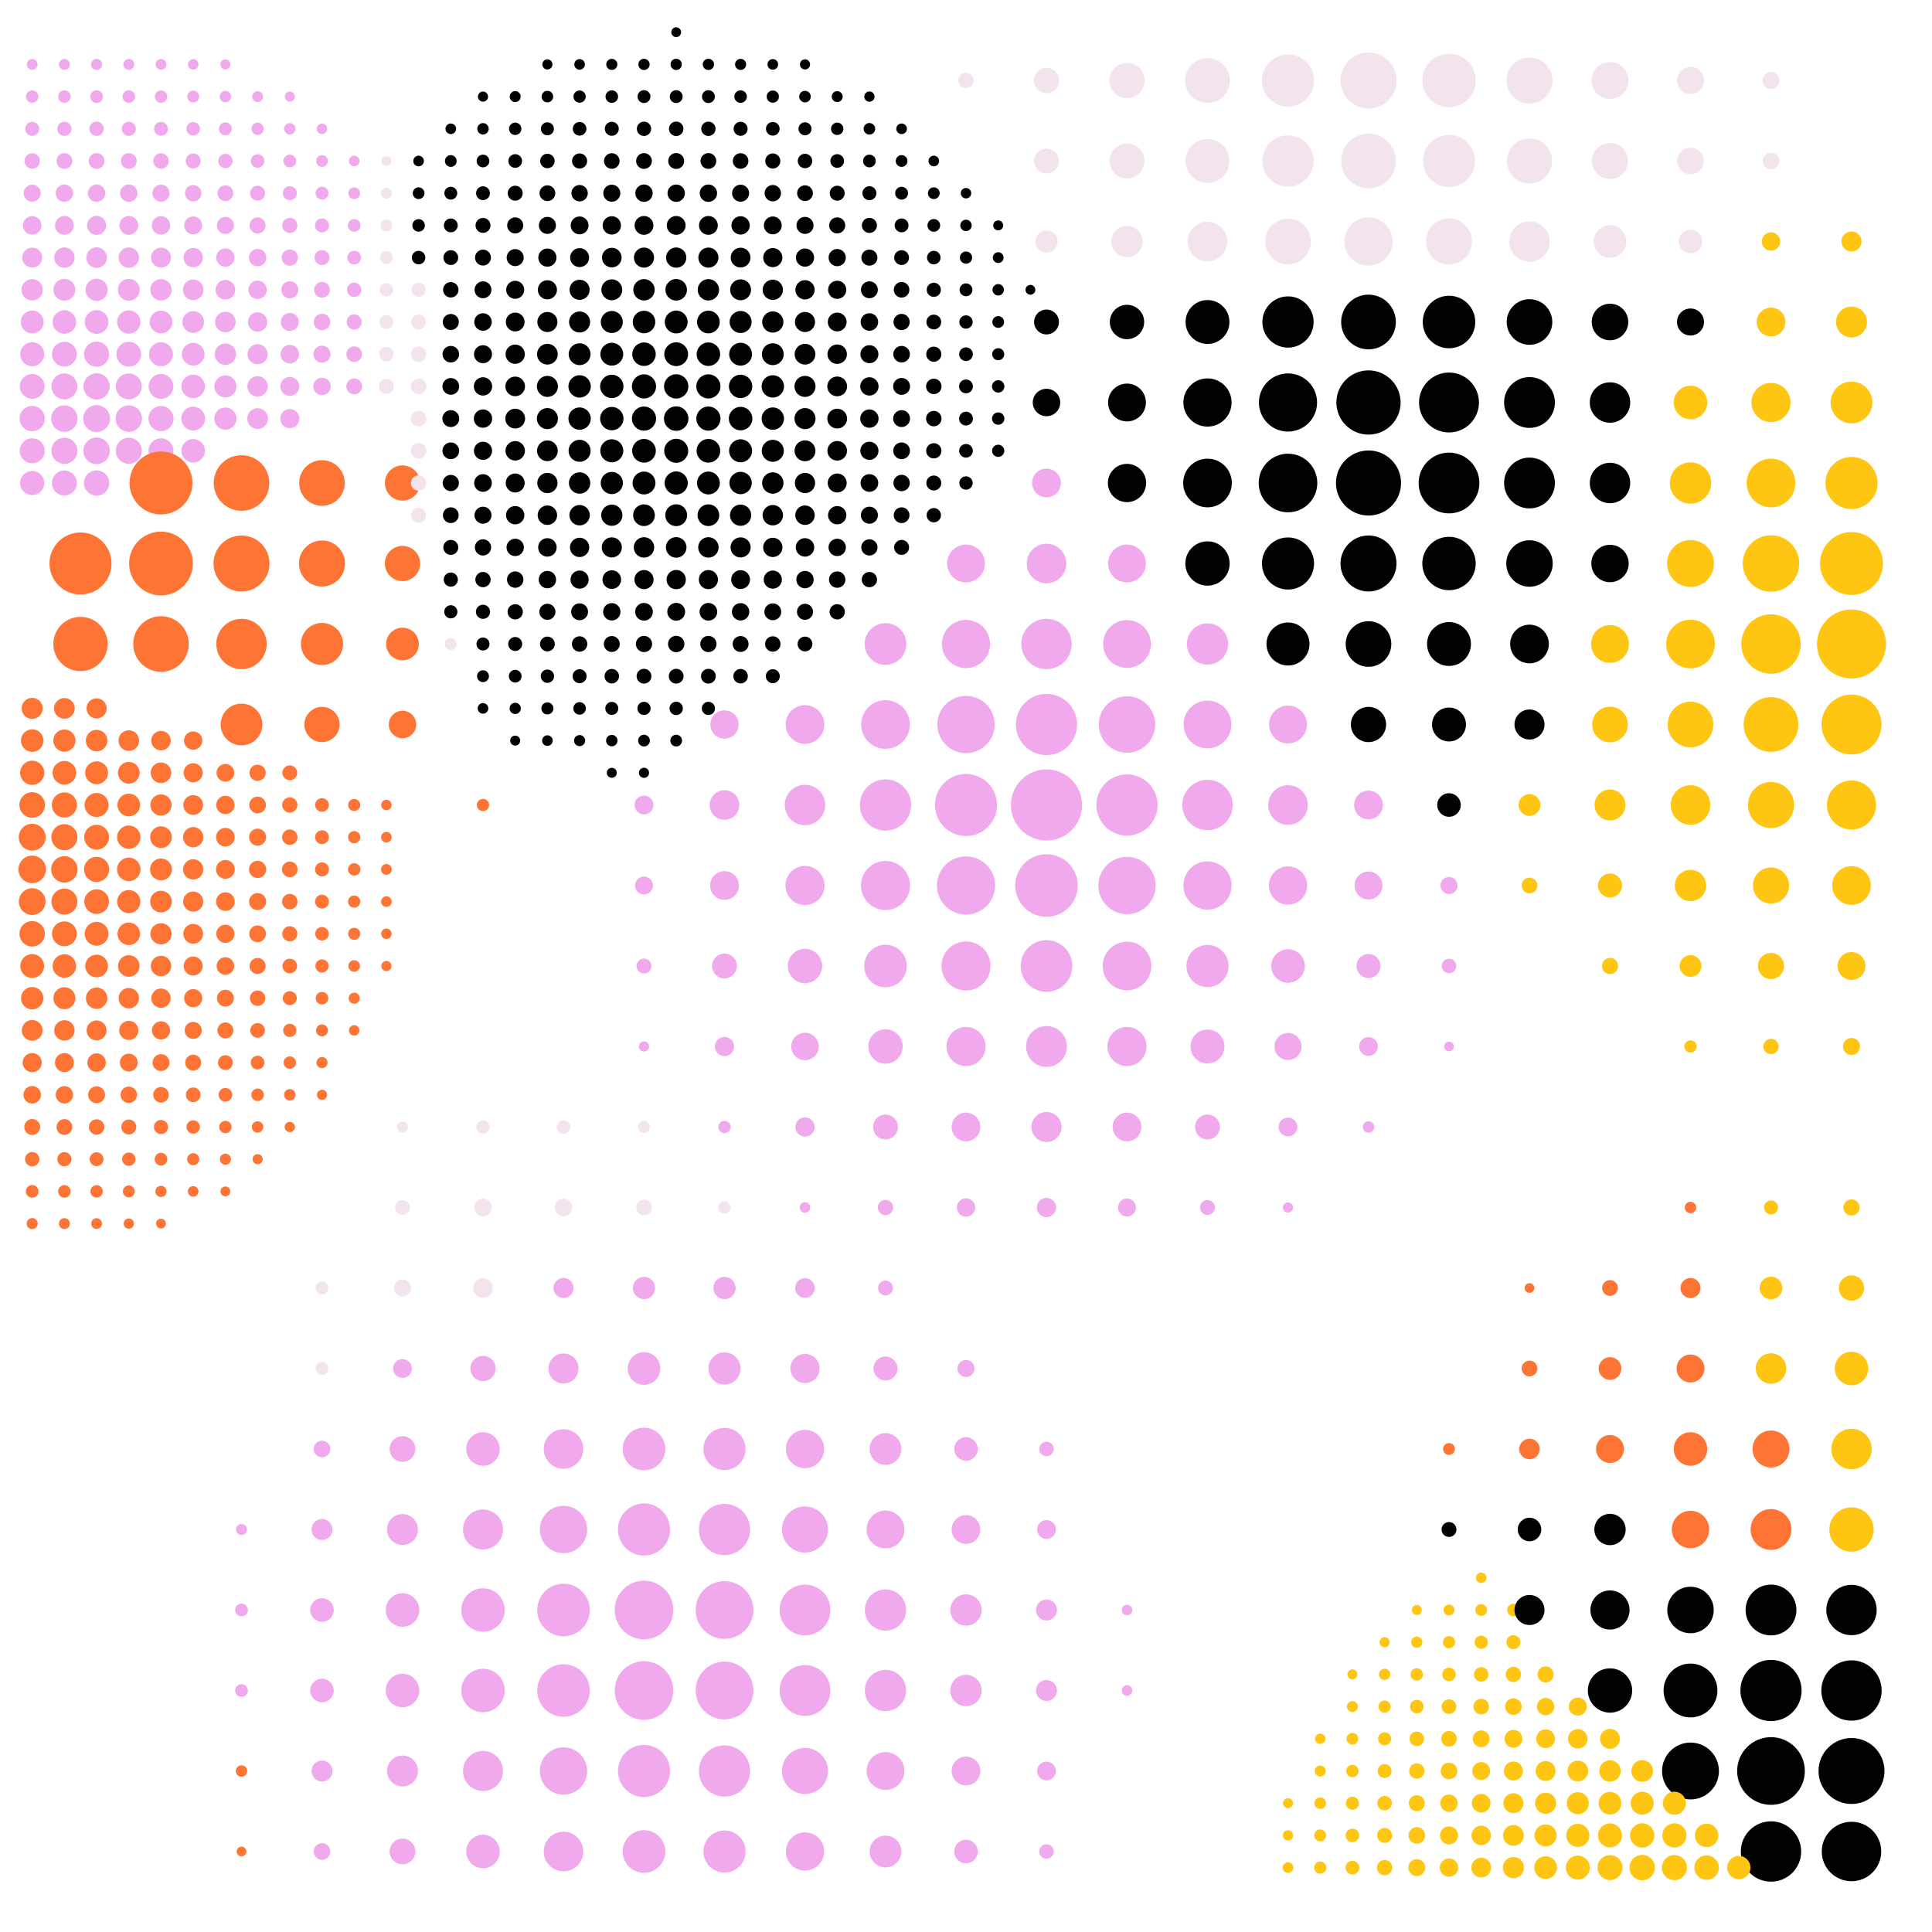 <?xml version="1.0"?>
<!DOCTYPE svg PUBLIC '-//W3C//DTD SVG 1.0//EN'
          'http://www.w3.org/TR/2001/REC-SVG-20010904/DTD/svg10.dtd'>
<svg xmlns:xlink="http://www.w3.org/1999/xlink" style="fill-opacity:1; color-rendering:auto; color-interpolation:auto; text-rendering:auto; stroke:black; stroke-linecap:square; stroke-miterlimit:10; shape-rendering:auto; stroke-opacity:1; fill:black; stroke-dasharray:none; font-weight:normal; stroke-width:1; font-family:'Dialog'; font-style:normal; stroke-linejoin:miter; font-size:12px; stroke-dashoffset:0; image-rendering:auto;" width="600" height="600" xmlns="http://www.w3.org/2000/svg"
><!--Generated by the Batik Graphics2D SVG Generator--><defs id="genericDefs"
  /><g
  ><g style="stroke-linecap:round; fill:rgb(1,3,0); stroke:rgb(1,3,0);"
    ><circle r="1.525" style="stroke:none;" cx="210" cy="10"
    /></g
    ><g style="stroke-linecap:round; fill:rgb(239,169,236); stroke:rgb(239,169,236);"
    ><circle r="1.675" style="stroke:none;" cx="10" cy="20"
      /><circle r="1.7" style="stroke:none;" cx="20" cy="20"
      /><circle r="1.725" style="stroke:none;" cx="30" cy="20"
      /><circle r="1.7" style="stroke:none;" cx="40" cy="20"
      /><circle r="1.675" style="stroke:none;" cx="50" cy="20"
      /><circle r="1.625" style="stroke:none;" cx="60" cy="20"
      /><circle r="1.55" style="stroke:none;" cx="70" cy="20"
      /><circle r="1.575" style="fill:rgb(1,3,0); stroke:none;" cx="170" cy="20"
      /><circle r="1.65" style="fill:rgb(1,3,0); stroke:none;" cx="180" cy="20"
      /><circle r="1.725" style="fill:rgb(1,3,0); stroke:none;" cx="190" cy="20"
      /><circle r="1.75" style="fill:rgb(1,3,0); stroke:none;" cx="200" cy="20"
      /><circle r="1.75" style="fill:rgb(1,3,0); stroke:none;" cx="210" cy="20"
      /><circle r="1.75" style="fill:rgb(1,3,0); stroke:none;" cx="220" cy="20"
      /><circle r="1.725" style="fill:rgb(1,3,0); stroke:none;" cx="230" cy="20"
      /><circle r="1.65" style="fill:rgb(1,3,0); stroke:none;" cx="240" cy="20"
      /><circle r="1.575" style="fill:rgb(1,3,0); stroke:none;" cx="250" cy="20"
      /><circle r="2.381" style="fill:rgb(243,227,237); stroke:none;" cx="300" cy="25"
      /><circle r="3.927" style="fill:rgb(243,227,237); stroke:none;" cx="325" cy="25"
      /><circle r="5.472" style="fill:rgb(243,227,237); stroke:none;" cx="350" cy="25"
      /><circle r="6.95" style="fill:rgb(243,227,237); stroke:none;" cx="375" cy="25"
      /><circle r="8.092" style="fill:rgb(243,227,237); stroke:none;" cx="400" cy="25"
      /><circle r="8.697" style="fill:rgb(243,227,237); stroke:none;" cx="425" cy="25"
      /><circle r="8.294" style="fill:rgb(243,227,237); stroke:none;" cx="450" cy="25"
      /><circle r="7.152" style="fill:rgb(243,227,237); stroke:none;" cx="475" cy="25"
      /><circle r="5.741" style="fill:rgb(243,227,237); stroke:none;" cx="500" cy="25"
      /><circle r="4.195" style="fill:rgb(243,227,237); stroke:none;" cx="525" cy="25"
      /><circle r="2.65" style="fill:rgb(243,227,237); stroke:none;" cx="550" cy="25"
      /><circle r="1.925" style="stroke:none;" cx="10" cy="30"
      /><circle r="1.95" style="stroke:none;" cx="20" cy="30"
      /><circle r="1.975" style="stroke:none;" cx="30" cy="30"
      /><circle r="1.95" style="stroke:none;" cx="40" cy="30"
      /><circle r="1.925" style="stroke:none;" cx="50" cy="30"
      /><circle r="1.85" style="stroke:none;" cx="60" cy="30"
      /><circle r="1.775" style="stroke:none;" cx="70" cy="30"
      /><circle r="1.675" style="stroke:none;" cx="80" cy="30"
      /><circle r="1.55" style="stroke:none;" cx="90" cy="30"
      /><circle r="1.575" style="fill:rgb(1,3,0); stroke:none;" cx="150" cy="30"
      /><circle r="1.7" style="fill:rgb(1,3,0); stroke:none;" cx="160" cy="30"
      /><circle r="1.8" style="fill:rgb(1,3,0); stroke:none;" cx="170" cy="30"
      /><circle r="1.9" style="fill:rgb(1,3,0); stroke:none;" cx="180" cy="30"
      /><circle r="1.95" style="fill:rgb(1,3,0); stroke:none;" cx="190" cy="30"
      /><circle r="2" style="fill:rgb(1,3,0); stroke:none;" cx="200" cy="30"
      /><circle r="2" style="fill:rgb(1,3,0); stroke:none;" cx="210" cy="30"
      /><circle r="2" style="fill:rgb(1,3,0); stroke:none;" cx="220" cy="30"
      /><circle r="1.95" style="fill:rgb(1,3,0); stroke:none;" cx="230" cy="30"
      /><circle r="1.9" style="fill:rgb(1,3,0); stroke:none;" cx="240" cy="30"
      /><circle r="1.8" style="fill:rgb(1,3,0); stroke:none;" cx="250" cy="30"
      /><circle r="1.7" style="fill:rgb(1,3,0); stroke:none;" cx="260" cy="30"
      /><circle r="1.6" style="fill:rgb(1,3,0); stroke:none;" cx="270" cy="30"
      /><circle r="2.175" style="stroke:none;" cx="10" cy="40"
      /><circle r="2.2" style="stroke:none;" cx="20" cy="40"
      /><circle r="2.225" style="stroke:none;" cx="30" cy="40"
      /><circle r="2.2" style="stroke:none;" cx="40" cy="40"
      /><circle r="2.15" style="stroke:none;" cx="50" cy="40"
      /><circle r="2.1" style="stroke:none;" cx="60" cy="40"
      /><circle r="2" style="stroke:none;" cx="70" cy="40"
      /><circle r="1.9" style="stroke:none;" cx="80" cy="40"
      /><circle r="1.775" style="stroke:none;" cx="90" cy="40"
      /><circle r="1.625" style="stroke:none;" cx="100" cy="40"
      /><circle r="1.65" style="fill:rgb(1,3,0); stroke:none;" cx="140" cy="40"
      /><circle r="1.775" style="fill:rgb(1,3,0); stroke:none;" cx="150" cy="40"
      /><circle r="1.925" style="fill:rgb(1,3,0); stroke:none;" cx="160" cy="40"
      /><circle r="2.025" style="fill:rgb(1,3,0); stroke:none;" cx="170" cy="40"
      /><circle r="2.125" style="fill:rgb(1,3,0); stroke:none;" cx="180" cy="40"
      /><circle r="2.175" style="fill:rgb(1,3,0); stroke:none;" cx="190" cy="40"
      /><circle r="2.225" style="fill:rgb(1,3,0); stroke:none;" cx="200" cy="40"
      /><circle r="2.25" style="fill:rgb(1,3,0); stroke:none;" cx="210" cy="40"
      /><circle r="2.225" style="fill:rgb(1,3,0); stroke:none;" cx="220" cy="40"
      /><circle r="2.175" style="fill:rgb(1,3,0); stroke:none;" cx="230" cy="40"
      /><circle r="2.125" style="fill:rgb(1,3,0); stroke:none;" cx="240" cy="40"
      /><circle r="2.025" style="fill:rgb(1,3,0); stroke:none;" cx="250" cy="40"
      /><circle r="1.925" style="fill:rgb(1,3,0); stroke:none;" cx="260" cy="40"
      /><circle r="1.8" style="fill:rgb(1,3,0); stroke:none;" cx="270" cy="40"
      /><circle r="1.65" style="fill:rgb(1,3,0); stroke:none;" cx="280" cy="40"
      /><circle r="2.4" style="stroke:none;" cx="10" cy="50"
      /><circle r="2.45" style="stroke:none;" cx="20" cy="50"
      /><circle r="2.45" style="stroke:none;" cx="30" cy="50"
      /><circle r="2.45" style="stroke:none;" cx="40" cy="50"
      /><circle r="2.4" style="stroke:none;" cx="50" cy="50"
      /><circle r="2.325" style="stroke:none;" cx="60" cy="50"
      /><circle r="2.225" style="stroke:none;" cx="70" cy="50"
      /><circle r="2.1" style="stroke:none;" cx="80" cy="50"
      /><circle r="1.975" style="stroke:none;" cx="90" cy="50"
      /><circle r="1.825" style="stroke:none;" cx="100" cy="50"
      /><circle r="1.65" style="stroke:none;" cx="110" cy="50"
      /><circle r="1.525" style="fill:rgb(243,227,237); stroke:none;" cx="120" cy="50"
      /><circle r="1.65" style="fill:rgb(1,3,0); stroke:none;" cx="130" cy="50"
      /><circle r="1.825" style="fill:rgb(1,3,0); stroke:none;" cx="140" cy="50"
      /><circle r="1.975" style="fill:rgb(1,3,0); stroke:none;" cx="150" cy="50"
      /><circle r="2.125" style="fill:rgb(1,3,0); stroke:none;" cx="160" cy="50"
      /><circle r="2.25" style="fill:rgb(1,3,0); stroke:none;" cx="170" cy="50"
      /><circle r="2.35" style="fill:rgb(1,3,0); stroke:none;" cx="180" cy="50"
      /><circle r="2.425" style="fill:rgb(1,3,0); stroke:none;" cx="190" cy="50"
      /><circle r="2.45" style="fill:rgb(1,3,0); stroke:none;" cx="200" cy="50"
      /><circle r="2.475" style="fill:rgb(1,3,0); stroke:none;" cx="210" cy="50"
      /><circle r="2.45" style="fill:rgb(1,3,0); stroke:none;" cx="220" cy="50"
      /><circle r="2.425" style="fill:rgb(1,3,0); stroke:none;" cx="230" cy="50"
      /><circle r="2.35" style="fill:rgb(1,3,0); stroke:none;" cx="240" cy="50"
      /><circle r="2.25" style="fill:rgb(1,3,0); stroke:none;" cx="250" cy="50"
      /><circle r="2.125" style="fill:rgb(1,3,0); stroke:none;" cx="260" cy="50"
      /><circle r="1.975" style="fill:rgb(1,3,0); stroke:none;" cx="270" cy="50"
      /><circle r="1.825" style="fill:rgb(1,3,0); stroke:none;" cx="280" cy="50"
      /><circle r="1.65" style="fill:rgb(1,3,0); stroke:none;" cx="290" cy="50"
      /><circle r="3.859" style="fill:rgb(243,227,237); stroke:none;" cx="325" cy="50"
      /><circle r="5.405" style="fill:rgb(243,227,237); stroke:none;" cx="350" cy="50"
      /><circle r="6.816" style="fill:rgb(243,227,237); stroke:none;" cx="375" cy="50"
      /><circle r="7.958" style="fill:rgb(243,227,237); stroke:none;" cx="400" cy="50"
      /><circle r="8.495" style="fill:rgb(243,227,237); stroke:none;" cx="425" cy="50"
      /><circle r="8.092" style="fill:rgb(243,227,237); stroke:none;" cx="450" cy="50"
      /><circle r="7.017" style="fill:rgb(243,227,237); stroke:none;" cx="475" cy="50"
      /><circle r="5.606" style="fill:rgb(243,227,237); stroke:none;" cx="500" cy="50"
      /><circle r="4.128" style="fill:rgb(243,227,237); stroke:none;" cx="525" cy="50"
      /><circle r="2.583" style="fill:rgb(243,227,237); stroke:none;" cx="550" cy="50"
      /><circle r="2.65" style="stroke:none;" cx="10" cy="60"
      /><circle r="2.7" style="stroke:none;" cx="20" cy="60"
      /><circle r="2.7" style="stroke:none;" cx="30" cy="60"
      /><circle r="2.7" style="stroke:none;" cx="40" cy="60"
      /><circle r="2.65" style="stroke:none;" cx="50" cy="60"
      /><circle r="2.55" style="stroke:none;" cx="60" cy="60"
      /><circle r="2.45" style="stroke:none;" cx="70" cy="60"
      /><circle r="2.325" style="stroke:none;" cx="80" cy="60"
      /><circle r="2.175" style="stroke:none;" cx="90" cy="60"
      /><circle r="2" style="stroke:none;" cx="100" cy="60"
      /><circle r="1.825" style="stroke:none;" cx="110" cy="60"
      /><circle r="1.7" style="fill:rgb(243,227,237); stroke:none;" cx="120" cy="60"
      /><circle r="1.825" style="fill:rgb(1,3,0); stroke:none;" cx="130" cy="60"
      /><circle r="2" style="fill:rgb(1,3,0); stroke:none;" cx="140" cy="60"
      /><circle r="2.15" style="fill:rgb(1,3,0); stroke:none;" cx="150" cy="60"
      /><circle r="2.325" style="fill:rgb(1,3,0); stroke:none;" cx="160" cy="60"
      /><circle r="2.45" style="fill:rgb(1,3,0); stroke:none;" cx="170" cy="60"
      /><circle r="2.55" style="fill:rgb(1,3,0); stroke:none;" cx="180" cy="60"
      /><circle r="2.65" style="fill:rgb(1,3,0); stroke:none;" cx="190" cy="60"
      /><circle r="2.7" style="fill:rgb(1,3,0); stroke:none;" cx="200" cy="60"
      /><circle r="2.7" style="fill:rgb(1,3,0); stroke:none;" cx="210" cy="60"
      /><circle r="2.7" style="fill:rgb(1,3,0); stroke:none;" cx="220" cy="60"
      /><circle r="2.65" style="fill:rgb(1,3,0); stroke:none;" cx="230" cy="60"
      /><circle r="2.55" style="fill:rgb(1,3,0); stroke:none;" cx="240" cy="60"
      /><circle r="2.45" style="fill:rgb(1,3,0); stroke:none;" cx="250" cy="60"
      /><circle r="2.325" style="fill:rgb(1,3,0); stroke:none;" cx="260" cy="60"
      /><circle r="2.175" style="fill:rgb(1,3,0); stroke:none;" cx="270" cy="60"
      /><circle r="2" style="fill:rgb(1,3,0); stroke:none;" cx="280" cy="60"
      /><circle r="1.825" style="fill:rgb(1,3,0); stroke:none;" cx="290" cy="60"
      /><circle r="1.625" style="fill:rgb(1,3,0); stroke:none;" cx="300" cy="60"
      /><circle r="2.875" style="stroke:none;" cx="10" cy="70"
      /><circle r="2.925" style="stroke:none;" cx="20" cy="70"
      /><circle r="2.95" style="stroke:none;" cx="30" cy="70"
      /><circle r="2.925" style="stroke:none;" cx="40" cy="70"
      /><circle r="2.875" style="stroke:none;" cx="50" cy="70"
      /><circle r="2.775" style="stroke:none;" cx="60" cy="70"
      /><circle r="2.65" style="stroke:none;" cx="70" cy="70"
      /><circle r="2.5" style="stroke:none;" cx="80" cy="70"
      /><circle r="2.35" style="stroke:none;" cx="90" cy="70"
      /><circle r="2.175" style="stroke:none;" cx="100" cy="70"
      /><circle r="1.975" style="stroke:none;" cx="110" cy="70"
      /><circle r="1.85" style="fill:rgb(243,227,237); stroke:none;" cx="120" cy="70"
      /><circle r="1.95" style="fill:rgb(1,3,0); stroke:none;" cx="130" cy="70"
      /><circle r="2.15" style="fill:rgb(1,3,0); stroke:none;" cx="140" cy="70"
      /><circle r="2.325" style="fill:rgb(1,3,0); stroke:none;" cx="150" cy="70"
      /><circle r="2.5" style="fill:rgb(1,3,0); stroke:none;" cx="160" cy="70"
      /><circle r="2.65" style="fill:rgb(1,3,0); stroke:none;" cx="170" cy="70"
      /><circle r="2.775" style="fill:rgb(1,3,0); stroke:none;" cx="180" cy="70"
      /><circle r="2.85" style="fill:rgb(1,3,0); stroke:none;" cx="190" cy="70"
      /><circle r="2.925" style="fill:rgb(1,3,0); stroke:none;" cx="200" cy="70"
      /><circle r="2.925" style="fill:rgb(1,3,0); stroke:none;" cx="210" cy="70"
      /><circle r="2.925" style="fill:rgb(1,3,0); stroke:none;" cx="220" cy="70"
      /><circle r="2.85" style="fill:rgb(1,3,0); stroke:none;" cx="230" cy="70"
      /><circle r="2.775" style="fill:rgb(1,3,0); stroke:none;" cx="240" cy="70"
      /><circle r="2.65" style="fill:rgb(1,3,0); stroke:none;" cx="250" cy="70"
      /><circle r="2.5" style="fill:rgb(1,3,0); stroke:none;" cx="260" cy="70"
      /><circle r="2.35" style="fill:rgb(1,3,0); stroke:none;" cx="270" cy="70"
      /><circle r="2.15" style="fill:rgb(1,3,0); stroke:none;" cx="280" cy="70"
      /><circle r="1.975" style="fill:rgb(1,3,0); stroke:none;" cx="290" cy="70"
      /><circle r="1.775" style="fill:rgb(1,3,0); stroke:none;" cx="300" cy="70"
      /><circle r="1.55" style="fill:rgb(1,3,0); stroke:none;" cx="310" cy="70"
      /><circle r="3.456" style="fill:rgb(243,227,237); stroke:none;" cx="325" cy="75"
      /><circle r="4.867" style="fill:rgb(243,227,237); stroke:none;" cx="350" cy="75"
      /><circle r="6.144" style="fill:rgb(243,227,237); stroke:none;" cx="375" cy="75"
      /><circle r="7.084" style="fill:rgb(243,227,237); stroke:none;" cx="400" cy="75"
      /><circle r="7.487" style="fill:rgb(243,227,237); stroke:none;" cx="425" cy="75"
      /><circle r="7.152" style="fill:rgb(243,227,237); stroke:none;" cx="450" cy="75"
      /><circle r="6.278" style="fill:rgb(243,227,237); stroke:none;" cx="475" cy="75"
      /><circle r="5.069" style="fill:rgb(243,227,237); stroke:none;" cx="500" cy="75"
      /><circle r="3.658" style="fill:rgb(243,227,237); stroke:none;" cx="525" cy="75"
      /><circle r="2.852" style="fill:rgb(254,197,19); stroke:none;" cx="550" cy="75"
      /><circle r="3.12" style="fill:rgb(254,197,19); stroke:none;" cx="575" cy="75"
      /><circle r="3.1" style="stroke:none;" cx="10" cy="80"
      /><circle r="3.175" style="stroke:none;" cx="20" cy="80"
      /><circle r="3.2" style="stroke:none;" cx="30" cy="80"
      /><circle r="3.175" style="stroke:none;" cx="40" cy="80"
      /><circle r="3.1" style="stroke:none;" cx="50" cy="80"
      /><circle r="3" style="stroke:none;" cx="60" cy="80"
      /><circle r="2.85" style="stroke:none;" cx="70" cy="80"
      /><circle r="2.7" style="stroke:none;" cx="80" cy="80"
      /><circle r="2.525" style="stroke:none;" cx="90" cy="80"
      /><circle r="2.325" style="stroke:none;" cx="100" cy="80"
      /><circle r="2.125" style="stroke:none;" cx="110" cy="80"
      /><circle r="1.975" style="fill:rgb(243,227,237); stroke:none;" cx="120" cy="80"
      /><circle r="2.1" style="fill:rgb(1,3,0); stroke:none;" cx="130" cy="80"
      /><circle r="2.3" style="fill:rgb(1,3,0); stroke:none;" cx="140" cy="80"
      /><circle r="2.475" style="fill:rgb(1,3,0); stroke:none;" cx="150" cy="80"
      /><circle r="2.65" style="fill:rgb(1,3,0); stroke:none;" cx="160" cy="80"
      /><circle r="2.825" style="fill:rgb(1,3,0); stroke:none;" cx="170" cy="80"
      /><circle r="2.95" style="fill:rgb(1,3,0); stroke:none;" cx="180" cy="80"
      /><circle r="3.05" style="fill:rgb(1,3,0); stroke:none;" cx="190" cy="80"
      /><circle r="3.125" style="fill:rgb(1,3,0); stroke:none;" cx="200" cy="80"
      /><circle r="3.15" style="fill:rgb(1,3,0); stroke:none;" cx="210" cy="80"
      /><circle r="3.125" style="fill:rgb(1,3,0); stroke:none;" cx="220" cy="80"
      /><circle r="3.075" style="fill:rgb(1,3,0); stroke:none;" cx="230" cy="80"
      /><circle r="2.975" style="fill:rgb(1,3,0); stroke:none;" cx="240" cy="80"
      /><circle r="2.825" style="fill:rgb(1,3,0); stroke:none;" cx="250" cy="80"
      /><circle r="2.675" style="fill:rgb(1,3,0); stroke:none;" cx="260" cy="80"
      /><circle r="2.5" style="fill:rgb(1,3,0); stroke:none;" cx="270" cy="80"
      /><circle r="2.3" style="fill:rgb(1,3,0); stroke:none;" cx="280" cy="80"
      /><circle r="2.1" style="fill:rgb(1,3,0); stroke:none;" cx="290" cy="80"
      /><circle r="1.9" style="fill:rgb(1,3,0); stroke:none;" cx="300" cy="80"
      /><circle r="1.675" style="fill:rgb(1,3,0); stroke:none;" cx="310" cy="80"
      /><circle r="3.325" style="stroke:none;" cx="10" cy="90"
      /><circle r="3.4" style="stroke:none;" cx="20" cy="90"
      /><circle r="3.45" style="stroke:none;" cx="30" cy="90"
      /><circle r="3.4" style="stroke:none;" cx="40" cy="90"
      /><circle r="3.325" style="stroke:none;" cx="50" cy="90"
      /><circle r="3.2" style="stroke:none;" cx="60" cy="90"
      /><circle r="3.05" style="stroke:none;" cx="70" cy="90"
      /><circle r="2.85" style="stroke:none;" cx="80" cy="90"
      /><circle r="2.65" style="stroke:none;" cx="90" cy="90"
      /><circle r="2.45" style="stroke:none;" cx="100" cy="90"
      /><circle r="2.225" style="stroke:none;" cx="110" cy="90"
      /><circle r="2.075" style="fill:rgb(243,227,237); stroke:none;" cx="120" cy="90"
      /><circle r="2.2" style="fill:rgb(243,227,237); stroke:none;" cx="130" cy="90"
      /><circle r="2.4" style="fill:rgb(1,3,0); stroke:none;" cx="140" cy="90"
      /><circle r="2.625" style="fill:rgb(1,3,0); stroke:none;" cx="150" cy="90"
      /><circle r="2.8" style="fill:rgb(1,3,0); stroke:none;" cx="160" cy="90"
      /><circle r="2.975" style="fill:rgb(1,3,0); stroke:none;" cx="170" cy="90"
      /><circle r="3.125" style="fill:rgb(1,3,0); stroke:none;" cx="180" cy="90"
      /><circle r="3.25" style="fill:rgb(1,3,0); stroke:none;" cx="190" cy="90"
      /><circle r="3.325" style="fill:rgb(1,3,0); stroke:none;" cx="200" cy="90"
      /><circle r="3.35" style="fill:rgb(1,3,0); stroke:none;" cx="210" cy="90"
      /><circle r="3.325" style="fill:rgb(1,3,0); stroke:none;" cx="220" cy="90"
      /><circle r="3.25" style="fill:rgb(1,3,0); stroke:none;" cx="230" cy="90"
      /><circle r="3.15" style="fill:rgb(1,3,0); stroke:none;" cx="240" cy="90"
      /><circle r="3" style="fill:rgb(1,3,0); stroke:none;" cx="250" cy="90"
      /><circle r="2.825" style="fill:rgb(1,3,0); stroke:none;" cx="260" cy="90"
      /><circle r="2.625" style="fill:rgb(1,3,0); stroke:none;" cx="270" cy="90"
      /><circle r="2.425" style="fill:rgb(1,3,0); stroke:none;" cx="280" cy="90"
      /><circle r="2.2" style="fill:rgb(1,3,0); stroke:none;" cx="290" cy="90"
      /><circle r="2" style="fill:rgb(1,3,0); stroke:none;" cx="300" cy="90"
      /><circle r="1.775" style="fill:rgb(1,3,0); stroke:none;" cx="310" cy="90"
      /><circle r="1.525" style="fill:rgb(1,3,0); stroke:none;" cx="320" cy="90"
      /><circle r="3.55" style="stroke:none;" cx="10" cy="100"
      /><circle r="3.65" style="stroke:none;" cx="20" cy="100"
      /><circle r="3.675" style="stroke:none;" cx="30" cy="100"
      /><circle r="3.625" style="stroke:none;" cx="40" cy="100"
      /><circle r="3.525" style="stroke:none;" cx="50" cy="100"
      /><circle r="3.375" style="stroke:none;" cx="60" cy="100"
      /><circle r="3.2" style="stroke:none;" cx="70" cy="100"
      /><circle r="3" style="stroke:none;" cx="80" cy="100"
      /><circle r="2.8" style="stroke:none;" cx="90" cy="100"
      /><circle r="2.575" style="stroke:none;" cx="100" cy="100"
      /><circle r="2.35" style="stroke:none;" cx="110" cy="100"
      /><circle r="2.175" style="fill:rgb(243,227,237); stroke:none;" cx="120" cy="100"
      /><circle r="2.3" style="fill:rgb(243,227,237); stroke:none;" cx="130" cy="100"
      /><circle r="2.5" style="fill:rgb(1,3,0); stroke:none;" cx="140" cy="100"
      /><circle r="2.725" style="fill:rgb(1,3,0); stroke:none;" cx="150" cy="100"
      /><circle r="2.925" style="fill:rgb(1,3,0); stroke:none;" cx="160" cy="100"
      /><circle r="3.125" style="fill:rgb(1,3,0); stroke:none;" cx="170" cy="100"
      /><circle r="3.275" style="fill:rgb(1,3,0); stroke:none;" cx="180" cy="100"
      /><circle r="3.425" style="fill:rgb(1,3,0); stroke:none;" cx="190" cy="100"
      /><circle r="3.5" style="fill:rgb(1,3,0); stroke:none;" cx="200" cy="100"
      /><circle r="3.55" style="fill:rgb(1,3,0); stroke:none;" cx="210" cy="100"
      /><circle r="3.525" style="fill:rgb(1,3,0); stroke:none;" cx="220" cy="100"
      /><circle r="3.425" style="fill:rgb(1,3,0); stroke:none;" cx="230" cy="100"
      /><circle r="3.3" style="fill:rgb(1,3,0); stroke:none;" cx="240" cy="100"
      /><circle r="3.125" style="fill:rgb(1,3,0); stroke:none;" cx="250" cy="100"
      /><circle r="2.925" style="fill:rgb(1,3,0); stroke:none;" cx="260" cy="100"
      /><circle r="2.725" style="fill:rgb(1,3,0); stroke:none;" cx="270" cy="100"
      /><circle r="2.525" style="fill:rgb(1,3,0); stroke:none;" cx="280" cy="100"
      /><circle r="2.3" style="fill:rgb(1,3,0); stroke:none;" cx="290" cy="100"
      /><circle r="2.075" style="fill:rgb(1,3,0); stroke:none;" cx="300" cy="100"
      /><circle r="1.825" style="fill:rgb(1,3,0); stroke:none;" cx="310" cy="100"
      /><circle r="3.859" style="fill:rgb(1,3,0); stroke:none;" cx="325" cy="100"
      /><circle r="5.338" style="fill:rgb(1,3,0); stroke:none;" cx="350" cy="100"
      /><circle r="6.816" style="fill:rgb(1,3,0); stroke:none;" cx="375" cy="100"
      /><circle r="7.958" style="fill:rgb(1,3,0); stroke:none;" cx="400" cy="100"
      /><circle r="8.495" style="fill:rgb(1,3,0); stroke:none;" cx="425" cy="100"
      /><circle r="8.159" style="fill:rgb(1,3,0); stroke:none;" cx="450" cy="100"
      /><circle r="7.084" style="fill:rgb(1,3,0); stroke:none;" cx="475" cy="100"
      /><circle r="5.673" style="fill:rgb(1,3,0); stroke:none;" cx="500" cy="100"
      /><circle r="4.195" style="fill:rgb(1,3,0); stroke:none;" cx="525" cy="100"
      /><circle r="4.464" style="fill:rgb(254,197,19); stroke:none;" cx="550" cy="100"
      /><circle r="4.8" style="fill:rgb(254,197,19); stroke:none;" cx="575" cy="100"
      /><circle r="3.725" style="stroke:none;" cx="10" cy="110"
      /><circle r="3.85" style="stroke:none;" cx="20" cy="110"
      /><circle r="3.9" style="stroke:none;" cx="30" cy="110"
      /><circle r="3.85" style="stroke:none;" cx="40" cy="110"
      /><circle r="3.725" style="stroke:none;" cx="50" cy="110"
      /><circle r="3.525" style="stroke:none;" cx="60" cy="110"
      /><circle r="3.325" style="stroke:none;" cx="70" cy="110"
      /><circle r="3.125" style="stroke:none;" cx="80" cy="110"
      /><circle r="2.875" style="stroke:none;" cx="90" cy="110"
      /><circle r="2.65" style="stroke:none;" cx="100" cy="110"
      /><circle r="2.425" style="stroke:none;" cx="110" cy="110"
      /><circle r="2.25" style="fill:rgb(243,227,237); stroke:none;" cx="120" cy="110"
      /><circle r="2.375" style="fill:rgb(243,227,237); stroke:none;" cx="130" cy="110"
      /><circle r="2.575" style="fill:rgb(1,3,0); stroke:none;" cx="140" cy="110"
      /><circle r="2.8" style="fill:rgb(1,3,0); stroke:none;" cx="150" cy="110"
      /><circle r="3" style="fill:rgb(1,3,0); stroke:none;" cx="160" cy="110"
      /><circle r="3.225" style="fill:rgb(1,3,0); stroke:none;" cx="170" cy="110"
      /><circle r="3.4" style="fill:rgb(1,3,0); stroke:none;" cx="180" cy="110"
      /><circle r="3.55" style="fill:rgb(1,3,0); stroke:none;" cx="190" cy="110"
      /><circle r="3.65" style="fill:rgb(1,3,0); stroke:none;" cx="200" cy="110"
      /><circle r="3.7" style="fill:rgb(1,3,0); stroke:none;" cx="210" cy="110"
      /><circle r="3.65" style="fill:rgb(1,3,0); stroke:none;" cx="220" cy="110"
      /><circle r="3.55" style="fill:rgb(1,3,0); stroke:none;" cx="230" cy="110"
      /><circle r="3.4" style="fill:rgb(1,3,0); stroke:none;" cx="240" cy="110"
      /><circle r="3.225" style="fill:rgb(1,3,0); stroke:none;" cx="250" cy="110"
      /><circle r="3.025" style="fill:rgb(1,3,0); stroke:none;" cx="260" cy="110"
      /><circle r="2.8" style="fill:rgb(1,3,0); stroke:none;" cx="270" cy="110"
      /><circle r="2.575" style="fill:rgb(1,3,0); stroke:none;" cx="280" cy="110"
      /><circle r="2.35" style="fill:rgb(1,3,0); stroke:none;" cx="290" cy="110"
      /><circle r="2.125" style="fill:rgb(1,3,0); stroke:none;" cx="300" cy="110"
      /><circle r="1.875" style="fill:rgb(1,3,0); stroke:none;" cx="310" cy="110"
      /><circle r="3.85" style="stroke:none;" cx="10" cy="120"
      /><circle r="4.025" style="stroke:none;" cx="20" cy="120"
      /><circle r="4.075" style="stroke:none;" cx="30" cy="120"
      /><circle r="4.025" style="stroke:none;" cx="40" cy="120"
      /><circle r="3.85" style="stroke:none;" cx="50" cy="120"
      /><circle r="3.65" style="stroke:none;" cx="60" cy="120"
      /><circle r="3.425" style="stroke:none;" cx="70" cy="120"
      /><circle r="3.175" style="stroke:none;" cx="80" cy="120"
      /><circle r="2.95" style="stroke:none;" cx="90" cy="120"
      /><circle r="2.7" style="stroke:none;" cx="100" cy="120"
      /><circle r="2.45" style="stroke:none;" cx="110" cy="120"
      /><circle r="2.3" style="fill:rgb(243,227,237); stroke:none;" cx="120" cy="120"
      /><circle r="2.425" style="fill:rgb(243,227,237); stroke:none;" cx="130" cy="120"
      /><circle r="2.6" style="fill:rgb(1,3,0); stroke:none;" cx="140" cy="120"
      /><circle r="2.85" style="fill:rgb(1,3,0); stroke:none;" cx="150" cy="120"
      /><circle r="3.05" style="fill:rgb(1,3,0); stroke:none;" cx="160" cy="120"
      /><circle r="3.275" style="fill:rgb(1,3,0); stroke:none;" cx="170" cy="120"
      /><circle r="3.475" style="fill:rgb(1,3,0); stroke:none;" cx="180" cy="120"
      /><circle r="3.625" style="fill:rgb(1,3,0); stroke:none;" cx="190" cy="120"
      /><circle r="3.75" style="fill:rgb(1,3,0); stroke:none;" cx="200" cy="120"
      /><circle r="3.775" style="fill:rgb(1,3,0); stroke:none;" cx="210" cy="120"
      /><circle r="3.75" style="fill:rgb(1,3,0); stroke:none;" cx="220" cy="120"
      /><circle r="3.625" style="fill:rgb(1,3,0); stroke:none;" cx="230" cy="120"
      /><circle r="3.475" style="fill:rgb(1,3,0); stroke:none;" cx="240" cy="120"
      /><circle r="3.275" style="fill:rgb(1,3,0); stroke:none;" cx="250" cy="120"
      /><circle r="3.075" style="fill:rgb(1,3,0); stroke:none;" cx="260" cy="120"
      /><circle r="2.85" style="fill:rgb(1,3,0); stroke:none;" cx="270" cy="120"
      /><circle r="2.625" style="fill:rgb(1,3,0); stroke:none;" cx="280" cy="120"
      /><circle r="2.4" style="fill:rgb(1,3,0); stroke:none;" cx="290" cy="120"
      /><circle r="2.15" style="fill:rgb(1,3,0); stroke:none;" cx="300" cy="120"
      /><circle r="1.925" style="fill:rgb(1,3,0); stroke:none;" cx="310" cy="120"
      /><circle r="4.263" style="fill:rgb(1,3,0); stroke:none;" cx="325" cy="125"
      /><circle r="5.875" style="fill:rgb(1,3,0); stroke:none;" cx="350" cy="125"
      /><circle r="7.487" style="fill:rgb(1,3,0); stroke:none;" cx="375" cy="125"
      /><circle r="9.033" style="fill:rgb(1,3,0); stroke:none;" cx="400" cy="125"
      /><circle r="9.973" style="fill:rgb(1,3,0); stroke:none;" cx="425" cy="125"
      /><circle r="9.302" style="fill:rgb(1,3,0); stroke:none;" cx="450" cy="125"
      /><circle r="7.891" style="fill:rgb(1,3,0); stroke:none;" cx="475" cy="125"
      /><circle r="6.278" style="fill:rgb(1,3,0); stroke:none;" cx="500" cy="125"
      /><circle r="5.203" style="fill:rgb(254,197,19); stroke:none;" cx="525" cy="125"
      /><circle r="6.077" style="fill:rgb(254,197,19); stroke:none;" cx="550" cy="125"
      /><circle r="6.48" style="fill:rgb(254,197,19); stroke:none;" cx="575" cy="125"
      /><circle r="3.925" style="stroke:none;" cx="10" cy="130"
      /><circle r="4.1" style="stroke:none;" cx="20" cy="130"
      /><circle r="4.175" style="stroke:none;" cx="30" cy="130"
      /><circle r="4.1" style="stroke:none;" cx="40" cy="130"
      /><circle r="3.9" style="stroke:none;" cx="50" cy="130"
      /><circle r="3.7" style="stroke:none;" cx="60" cy="130"
      /><circle r="3.45" style="stroke:none;" cx="70" cy="130"
      /><circle r="3.225" style="stroke:none;" cx="80" cy="130"
      /><circle r="2.975" style="stroke:none;" cx="90" cy="130"
      /><circle r="2.425" style="fill:rgb(243,227,237); stroke:none;" cx="130" cy="130"
      /><circle r="2.625" style="fill:rgb(1,3,0); stroke:none;" cx="140" cy="130"
      /><circle r="2.85" style="fill:rgb(1,3,0); stroke:none;" cx="150" cy="130"
      /><circle r="3.075" style="fill:rgb(1,3,0); stroke:none;" cx="160" cy="130"
      /><circle r="3.275" style="fill:rgb(1,3,0); stroke:none;" cx="170" cy="130"
      /><circle r="3.475" style="fill:rgb(1,3,0); stroke:none;" cx="180" cy="130"
      /><circle r="3.625" style="fill:rgb(1,3,0); stroke:none;" cx="190" cy="130"
      /><circle r="3.75" style="fill:rgb(1,3,0); stroke:none;" cx="200" cy="130"
      /><circle r="3.8" style="fill:rgb(1,3,0); stroke:none;" cx="210" cy="130"
      /><circle r="3.75" style="fill:rgb(1,3,0); stroke:none;" cx="220" cy="130"
      /><circle r="3.65" style="fill:rgb(1,3,0); stroke:none;" cx="230" cy="130"
      /><circle r="3.475" style="fill:rgb(1,3,0); stroke:none;" cx="240" cy="130"
      /><circle r="3.275" style="fill:rgb(1,3,0); stroke:none;" cx="250" cy="130"
      /><circle r="3.075" style="fill:rgb(1,3,0); stroke:none;" cx="260" cy="130"
      /><circle r="2.85" style="fill:rgb(1,3,0); stroke:none;" cx="270" cy="130"
      /><circle r="2.625" style="fill:rgb(1,3,0); stroke:none;" cx="280" cy="130"
      /><circle r="2.4" style="fill:rgb(1,3,0); stroke:none;" cx="290" cy="130"
      /><circle r="2.15" style="fill:rgb(1,3,0); stroke:none;" cx="300" cy="130"
      /><circle r="1.925" style="fill:rgb(1,3,0); stroke:none;" cx="310" cy="130"
      /><circle r="3.875" style="stroke:none;" cx="10" cy="140"
      /><circle r="4.05" style="stroke:none;" cx="20" cy="140"
      /><circle r="4.125" style="stroke:none;" cx="30" cy="140"
      /><circle r="4.05" style="stroke:none;" cx="40" cy="140"
      /><circle r="3.875" style="stroke:none;" cx="50" cy="140"
      /><circle r="3.65" style="stroke:none;" cx="60" cy="140"
      /><circle r="2.425" style="fill:rgb(243,227,237); stroke:none;" cx="130" cy="140"
      /><circle r="2.6" style="fill:rgb(1,3,0); stroke:none;" cx="140" cy="140"
      /><circle r="2.825" style="fill:rgb(1,3,0); stroke:none;" cx="150" cy="140"
      /><circle r="3.025" style="fill:rgb(1,3,0); stroke:none;" cx="160" cy="140"
      /><circle r="3.225" style="fill:rgb(1,3,0); stroke:none;" cx="170" cy="140"
      /><circle r="3.425" style="fill:rgb(1,3,0); stroke:none;" cx="180" cy="140"
      /><circle r="3.575" style="fill:rgb(1,3,0); stroke:none;" cx="190" cy="140"
      /><circle r="3.675" style="fill:rgb(1,3,0); stroke:none;" cx="200" cy="140"
      /><circle r="3.725" style="fill:rgb(1,3,0); stroke:none;" cx="210" cy="140"
      /><circle r="3.675" style="fill:rgb(1,3,0); stroke:none;" cx="220" cy="140"
      /><circle r="3.575" style="fill:rgb(1,3,0); stroke:none;" cx="230" cy="140"
      /><circle r="3.425" style="fill:rgb(1,3,0); stroke:none;" cx="240" cy="140"
      /><circle r="3.25" style="fill:rgb(1,3,0); stroke:none;" cx="250" cy="140"
      /><circle r="3.05" style="fill:rgb(1,3,0); stroke:none;" cx="260" cy="140"
      /><circle r="2.825" style="fill:rgb(1,3,0); stroke:none;" cx="270" cy="140"
      /><circle r="2.6" style="fill:rgb(1,3,0); stroke:none;" cx="280" cy="140"
      /><circle r="2.375" style="fill:rgb(1,3,0); stroke:none;" cx="290" cy="140"
      /><circle r="2.125" style="fill:rgb(1,3,0); stroke:none;" cx="300" cy="140"
      /><circle r="1.9" style="fill:rgb(1,3,0); stroke:none;" cx="310" cy="140"
      /><circle r="3.75" style="stroke:none;" cx="10" cy="150"
      /><circle r="3.875" style="stroke:none;" cx="20" cy="150"
      /><circle r="3.925" style="stroke:none;" cx="30" cy="150"
      /><circle r="9.772" style="fill:rgb(254,116,52); stroke:none;" cx="50" cy="150"
      /><circle r="8.63" style="fill:rgb(254,116,52); stroke:none;" cx="75" cy="150"
      /><circle r="7.084" style="fill:rgb(254,116,52); stroke:none;" cx="100" cy="150"
      /><circle r="5.472" style="fill:rgb(254,116,52); stroke:none;" cx="125" cy="150"
      /><circle r="2.375" style="fill:rgb(243,227,237); stroke:none;" cx="130" cy="150"
      /><circle r="2.525" style="fill:rgb(1,3,0); stroke:none;" cx="140" cy="150"
      /><circle r="2.75" style="fill:rgb(1,3,0); stroke:none;" cx="150" cy="150"
      /><circle r="2.95" style="fill:rgb(1,3,0); stroke:none;" cx="160" cy="150"
      /><circle r="3.15" style="fill:rgb(1,3,0); stroke:none;" cx="170" cy="150"
      /><circle r="3.325" style="fill:rgb(1,3,0); stroke:none;" cx="180" cy="150"
      /><circle r="3.45" style="fill:rgb(1,3,0); stroke:none;" cx="190" cy="150"
      /><circle r="3.55" style="fill:rgb(1,3,0); stroke:none;" cx="200" cy="150"
      /><circle r="3.6" style="fill:rgb(1,3,0); stroke:none;" cx="210" cy="150"
      /><circle r="3.55" style="fill:rgb(1,3,0); stroke:none;" cx="220" cy="150"
      /><circle r="3.475" style="fill:rgb(1,3,0); stroke:none;" cx="230" cy="150"
      /><circle r="3.325" style="fill:rgb(1,3,0); stroke:none;" cx="240" cy="150"
      /><circle r="3.15" style="fill:rgb(1,3,0); stroke:none;" cx="250" cy="150"
      /><circle r="2.95" style="fill:rgb(1,3,0); stroke:none;" cx="260" cy="150"
      /><circle r="2.75" style="fill:rgb(1,3,0); stroke:none;" cx="270" cy="150"
      /><circle r="2.55" style="fill:rgb(1,3,0); stroke:none;" cx="280" cy="150"
      /><circle r="2.325" style="fill:rgb(1,3,0); stroke:none;" cx="290" cy="150"
      /><circle r="2.075" style="fill:rgb(1,3,0); stroke:none;" cx="300" cy="150"
      /><circle r="4.464" style="stroke:none;" cx="325" cy="150"
      /><circle r="5.942" style="fill:rgb(1,3,0); stroke:none;" cx="350" cy="150"
      /><circle r="7.555" style="fill:rgb(1,3,0); stroke:none;" cx="375" cy="150"
      /><circle r="9.1" style="fill:rgb(1,3,0); stroke:none;" cx="400" cy="150"
      /><circle r="10.108" style="fill:rgb(1,3,0); stroke:none;" cx="425" cy="150"
      /><circle r="9.436" style="fill:rgb(1,3,0); stroke:none;" cx="450" cy="150"
      /><circle r="7.891" style="fill:rgb(1,3,0); stroke:none;" cx="475" cy="150"
      /><circle r="6.278" style="fill:rgb(1,3,0); stroke:none;" cx="500" cy="150"
      /><circle r="6.412" style="fill:rgb(254,197,19); stroke:none;" cx="525" cy="150"
      /><circle r="7.555" style="fill:rgb(254,197,19); stroke:none;" cx="550" cy="150"
      /><circle r="8.092" style="fill:rgb(254,197,19); stroke:none;" cx="575" cy="150"
      /><circle r="2.3" style="fill:rgb(243,227,237); stroke:none;" cx="130" cy="160"
      /><circle r="2.45" style="fill:rgb(1,3,0); stroke:none;" cx="140" cy="160"
      /><circle r="2.65" style="fill:rgb(1,3,0); stroke:none;" cx="150" cy="160"
      /><circle r="2.85" style="fill:rgb(1,3,0); stroke:none;" cx="160" cy="160"
      /><circle r="3.025" style="fill:rgb(1,3,0); stroke:none;" cx="170" cy="160"
      /><circle r="3.175" style="fill:rgb(1,3,0); stroke:none;" cx="180" cy="160"
      /><circle r="3.3" style="fill:rgb(1,3,0); stroke:none;" cx="190" cy="160"
      /><circle r="3.375" style="fill:rgb(1,3,0); stroke:none;" cx="200" cy="160"
      /><circle r="3.4" style="fill:rgb(1,3,0); stroke:none;" cx="210" cy="160"
      /><circle r="3.375" style="fill:rgb(1,3,0); stroke:none;" cx="220" cy="160"
      /><circle r="3.3" style="fill:rgb(1,3,0); stroke:none;" cx="230" cy="160"
      /><circle r="3.175" style="fill:rgb(1,3,0); stroke:none;" cx="240" cy="160"
      /><circle r="3.025" style="fill:rgb(1,3,0); stroke:none;" cx="250" cy="160"
      /><circle r="2.85" style="fill:rgb(1,3,0); stroke:none;" cx="260" cy="160"
      /><circle r="2.65" style="fill:rgb(1,3,0); stroke:none;" cx="270" cy="160"
      /><circle r="2.45" style="fill:rgb(1,3,0); stroke:none;" cx="280" cy="160"
      /><circle r="2.225" style="fill:rgb(1,3,0); stroke:none;" cx="290" cy="160"
      /><circle r="2.325" style="fill:rgb(1,3,0); stroke:none;" cx="140" cy="170"
      /><circle r="2.525" style="fill:rgb(1,3,0); stroke:none;" cx="150" cy="170"
      /><circle r="2.7" style="fill:rgb(1,3,0); stroke:none;" cx="160" cy="170"
      /><circle r="2.875" style="fill:rgb(1,3,0); stroke:none;" cx="170" cy="170"
      /><circle r="3" style="fill:rgb(1,3,0); stroke:none;" cx="180" cy="170"
      /><circle r="3.125" style="fill:rgb(1,3,0); stroke:none;" cx="190" cy="170"
      /><circle r="3.175" style="fill:rgb(1,3,0); stroke:none;" cx="200" cy="170"
      /><circle r="3.2" style="fill:rgb(1,3,0); stroke:none;" cx="210" cy="170"
      /><circle r="3.175" style="fill:rgb(1,3,0); stroke:none;" cx="220" cy="170"
      /><circle r="3.125" style="fill:rgb(1,3,0); stroke:none;" cx="230" cy="170"
      /><circle r="3" style="fill:rgb(1,3,0); stroke:none;" cx="240" cy="170"
      /><circle r="2.875" style="fill:rgb(1,3,0); stroke:none;" cx="250" cy="170"
      /><circle r="2.7" style="fill:rgb(1,3,0); stroke:none;" cx="260" cy="170"
      /><circle r="2.525" style="fill:rgb(1,3,0); stroke:none;" cx="270" cy="170"
      /><circle r="2.325" style="fill:rgb(1,3,0); stroke:none;" cx="280" cy="170"
      /><circle r="9.637" style="fill:rgb(254,116,52); stroke:none;" cx="25" cy="175"
      /><circle r="9.906" style="fill:rgb(254,116,52); stroke:none;" cx="50" cy="175"
      /><circle r="8.697" style="fill:rgb(254,116,52); stroke:none;" cx="75" cy="175"
      /><circle r="7.152" style="fill:rgb(254,116,52); stroke:none;" cx="100" cy="175"
      /><circle r="5.472" style="fill:rgb(254,116,52); stroke:none;" cx="125" cy="175"
      /><circle r="5.875" style="stroke:none;" cx="300" cy="175"
      /><circle r="6.144" style="stroke:none;" cx="325" cy="175"
      /><circle r="5.875" style="stroke:none;" cx="350" cy="175"
      /><circle r="6.883" style="fill:rgb(1,3,0); stroke:none;" cx="375" cy="175"
      /><circle r="8.092" style="fill:rgb(1,3,0); stroke:none;" cx="400" cy="175"
      /><circle r="8.697" style="fill:rgb(1,3,0); stroke:none;" cx="425" cy="175"
      /><circle r="8.294" style="fill:rgb(1,3,0); stroke:none;" cx="450" cy="175"
      /><circle r="7.219" style="fill:rgb(1,3,0); stroke:none;" cx="475" cy="175"
      /><circle r="5.808" style="fill:rgb(1,3,0); stroke:none;" cx="500" cy="175"
      /><circle r="7.286" style="fill:rgb(254,197,19); stroke:none;" cx="525" cy="175"
      /><circle r="8.764" style="fill:rgb(254,197,19); stroke:none;" cx="550" cy="175"
      /><circle r="9.772" style="fill:rgb(254,197,19); stroke:none;" cx="575" cy="175"
      /><circle r="2.2" style="fill:rgb(1,3,0); stroke:none;" cx="140" cy="180"
      /><circle r="2.375" style="fill:rgb(1,3,0); stroke:none;" cx="150" cy="180"
      /><circle r="2.55" style="fill:rgb(1,3,0); stroke:none;" cx="160" cy="180"
      /><circle r="2.7" style="fill:rgb(1,3,0); stroke:none;" cx="170" cy="180"
      /><circle r="2.825" style="fill:rgb(1,3,0); stroke:none;" cx="180" cy="180"
      /><circle r="2.9" style="fill:rgb(1,3,0); stroke:none;" cx="190" cy="180"
      /><circle r="2.975" style="fill:rgb(1,3,0); stroke:none;" cx="200" cy="180"
      /><circle r="3" style="fill:rgb(1,3,0); stroke:none;" cx="210" cy="180"
      /><circle r="2.975" style="fill:rgb(1,3,0); stroke:none;" cx="220" cy="180"
      /><circle r="2.925" style="fill:rgb(1,3,0); stroke:none;" cx="230" cy="180"
      /><circle r="2.825" style="fill:rgb(1,3,0); stroke:none;" cx="240" cy="180"
      /><circle r="2.7" style="fill:rgb(1,3,0); stroke:none;" cx="250" cy="180"
      /><circle r="2.55" style="fill:rgb(1,3,0); stroke:none;" cx="260" cy="180"
      /><circle r="2.375" style="fill:rgb(1,3,0); stroke:none;" cx="270" cy="180"
      /><circle r="2.05" style="fill:rgb(1,3,0); stroke:none;" cx="140" cy="190"
      /><circle r="2.2" style="fill:rgb(1,3,0); stroke:none;" cx="150" cy="190"
      /><circle r="2.375" style="fill:rgb(1,3,0); stroke:none;" cx="160" cy="190"
      /><circle r="2.5" style="fill:rgb(1,3,0); stroke:none;" cx="170" cy="190"
      /><circle r="2.625" style="fill:rgb(1,3,0); stroke:none;" cx="180" cy="190"
      /><circle r="2.7" style="fill:rgb(1,3,0); stroke:none;" cx="190" cy="190"
      /><circle r="2.75" style="fill:rgb(1,3,0); stroke:none;" cx="200" cy="190"
      /><circle r="2.775" style="fill:rgb(1,3,0); stroke:none;" cx="210" cy="190"
      /><circle r="2.75" style="fill:rgb(1,3,0); stroke:none;" cx="220" cy="190"
      /><circle r="2.7" style="fill:rgb(1,3,0); stroke:none;" cx="230" cy="190"
      /><circle r="2.625" style="fill:rgb(1,3,0); stroke:none;" cx="240" cy="190"
      /><circle r="2.5" style="fill:rgb(1,3,0); stroke:none;" cx="250" cy="190"
      /><circle r="2.375" style="fill:rgb(1,3,0); stroke:none;" cx="260" cy="190"
      /><circle r="8.428" style="fill:rgb(254,116,52); stroke:none;" cx="25" cy="200"
      /><circle r="8.63" style="fill:rgb(254,116,52); stroke:none;" cx="50" cy="200"
      /><circle r="7.823" style="fill:rgb(254,116,52); stroke:none;" cx="75" cy="200"
      /><circle r="6.547" style="fill:rgb(254,116,52); stroke:none;" cx="100" cy="200"
      /><circle r="5.069" style="fill:rgb(254,116,52); stroke:none;" cx="125" cy="200"
      /><circle r="1.875" style="fill:rgb(243,227,237); stroke:none;" cx="140" cy="200"
      /><circle r="2.025" style="fill:rgb(1,3,0); stroke:none;" cx="150" cy="200"
      /><circle r="2.175" style="fill:rgb(1,3,0); stroke:none;" cx="160" cy="200"
      /><circle r="2.3" style="fill:rgb(1,3,0); stroke:none;" cx="170" cy="200"
      /><circle r="2.4" style="fill:rgb(1,3,0); stroke:none;" cx="180" cy="200"
      /><circle r="2.475" style="fill:rgb(1,3,0); stroke:none;" cx="190" cy="200"
      /><circle r="2.525" style="fill:rgb(1,3,0); stroke:none;" cx="200" cy="200"
      /><circle r="2.55" style="fill:rgb(1,3,0); stroke:none;" cx="210" cy="200"
      /><circle r="2.525" style="fill:rgb(1,3,0); stroke:none;" cx="220" cy="200"
      /><circle r="2.475" style="fill:rgb(1,3,0); stroke:none;" cx="230" cy="200"
      /><circle r="2.4" style="fill:rgb(1,3,0); stroke:none;" cx="240" cy="200"
      /><circle r="2.3" style="fill:rgb(1,3,0); stroke:none;" cx="250" cy="200"
      /><circle r="6.48" style="stroke:none;" cx="275" cy="200"
      /><circle r="7.487" style="stroke:none;" cx="300" cy="200"
      /><circle r="7.823" style="stroke:none;" cx="325" cy="200"
      /><circle r="7.42" style="stroke:none;" cx="350" cy="200"
      /><circle r="6.412" style="stroke:none;" cx="375" cy="200"
      /><circle r="6.681" style="fill:rgb(1,3,0); stroke:none;" cx="400" cy="200"
      /><circle r="7.084" style="fill:rgb(1,3,0); stroke:none;" cx="425" cy="200"
      /><circle r="6.816" style="fill:rgb(1,3,0); stroke:none;" cx="450" cy="200"
      /><circle r="6.009" style="fill:rgb(1,3,0); stroke:none;" cx="475" cy="200"
      /><circle r="5.875" style="fill:rgb(254,197,19); stroke:none;" cx="500" cy="200"
      /><circle r="7.555" style="fill:rgb(254,197,19); stroke:none;" cx="525" cy="200"
      /><circle r="9.234" style="fill:rgb(254,197,19); stroke:none;" cx="550" cy="200"
      /><circle r="10.713" style="fill:rgb(254,197,19); stroke:none;" cx="575" cy="200"
      /><circle r="1.85" style="fill:rgb(1,3,0); stroke:none;" cx="150" cy="210"
      /><circle r="1.975" style="fill:rgb(1,3,0); stroke:none;" cx="160" cy="210"
      /><circle r="2.075" style="fill:rgb(1,3,0); stroke:none;" cx="170" cy="210"
      /><circle r="2.175" style="fill:rgb(1,3,0); stroke:none;" cx="180" cy="210"
      /><circle r="2.25" style="fill:rgb(1,3,0); stroke:none;" cx="190" cy="210"
      /><circle r="2.3" style="fill:rgb(1,3,0); stroke:none;" cx="200" cy="210"
      /><circle r="2.3" style="fill:rgb(1,3,0); stroke:none;" cx="210" cy="210"
      /><circle r="2.3" style="fill:rgb(1,3,0); stroke:none;" cx="220" cy="210"
      /><circle r="2.25" style="fill:rgb(1,3,0); stroke:none;" cx="230" cy="210"
      /><circle r="2.175" style="fill:rgb(1,3,0); stroke:none;" cx="240" cy="210"
      /><circle r="3.275" style="fill:rgb(254,116,52); stroke:none;" cx="10" cy="220"
      /><circle r="3.225" style="fill:rgb(254,116,52); stroke:none;" cx="20" cy="220"
      /><circle r="3.125" style="fill:rgb(254,116,52); stroke:none;" cx="30" cy="220"
      /><circle r="1.65" style="fill:rgb(1,3,0); stroke:none;" cx="150" cy="220"
      /><circle r="1.75" style="fill:rgb(1,3,0); stroke:none;" cx="160" cy="220"
      /><circle r="1.875" style="fill:rgb(1,3,0); stroke:none;" cx="170" cy="220"
      /><circle r="1.95" style="fill:rgb(1,3,0); stroke:none;" cx="180" cy="220"
      /><circle r="2.025" style="fill:rgb(1,3,0); stroke:none;" cx="190" cy="220"
      /><circle r="2.05" style="fill:rgb(1,3,0); stroke:none;" cx="200" cy="220"
      /><circle r="2.075" style="fill:rgb(1,3,0); stroke:none;" cx="210" cy="220"
      /><circle r="2.05" style="fill:rgb(1,3,0); stroke:none;" cx="220" cy="220"
      /><circle r="6.48" style="fill:rgb(254,116,52); stroke:none;" cx="75" cy="225"
      /><circle r="5.472" style="fill:rgb(254,116,52); stroke:none;" cx="100" cy="225"
      /><circle r="4.263" style="fill:rgb(254,116,52); stroke:none;" cx="125" cy="225"
      /><circle r="4.397" style="stroke:none;" cx="225" cy="225"
      /><circle r="6.009" style="stroke:none;" cx="250" cy="225"
      /><circle r="7.555" style="stroke:none;" cx="275" cy="225"
      /><circle r="8.898" style="stroke:none;" cx="300" cy="225"
      /><circle r="9.503" style="stroke:none;" cx="325" cy="225"
      /><circle r="8.764" style="stroke:none;" cx="350" cy="225"
      /><circle r="7.42" style="stroke:none;" cx="375" cy="225"
      /><circle r="5.875" style="stroke:none;" cx="400" cy="225"
      /><circle r="5.472" style="fill:rgb(1,3,0); stroke:none;" cx="425" cy="225"
      /><circle r="5.27" style="fill:rgb(1,3,0); stroke:none;" cx="450" cy="225"
      /><circle r="4.666" style="fill:rgb(1,3,0); stroke:none;" cx="475" cy="225"
      /><circle r="5.539" style="fill:rgb(254,197,19); stroke:none;" cx="500" cy="225"
      /><circle r="7.084" style="fill:rgb(254,197,19); stroke:none;" cx="525" cy="225"
      /><circle r="8.495" style="fill:rgb(254,197,19); stroke:none;" cx="550" cy="225"
      /><circle r="9.302" style="fill:rgb(254,197,19); stroke:none;" cx="575" cy="225"
      /><circle r="3.5" style="fill:rgb(254,116,52); stroke:none;" cx="10" cy="230"
      /><circle r="3.45" style="fill:rgb(254,116,52); stroke:none;" cx="20" cy="230"
      /><circle r="3.35" style="fill:rgb(254,116,52); stroke:none;" cx="30" cy="230"
      /><circle r="3.2" style="fill:rgb(254,116,52); stroke:none;" cx="40" cy="230"
      /><circle r="3.025" style="fill:rgb(254,116,52); stroke:none;" cx="50" cy="230"
      /><circle r="2.85" style="fill:rgb(254,116,52); stroke:none;" cx="60" cy="230"
      /><circle r="1.55" style="fill:rgb(1,3,0); stroke:none;" cx="160" cy="230"
      /><circle r="1.65" style="fill:rgb(1,3,0); stroke:none;" cx="170" cy="230"
      /><circle r="1.725" style="fill:rgb(1,3,0); stroke:none;" cx="180" cy="230"
      /><circle r="1.775" style="fill:rgb(1,3,0); stroke:none;" cx="190" cy="230"
      /><circle r="1.825" style="fill:rgb(1,3,0); stroke:none;" cx="200" cy="230"
      /><circle r="1.825" style="fill:rgb(1,3,0); stroke:none;" cx="210" cy="230"
      /><circle r="3.75" style="fill:rgb(254,116,52); stroke:none;" cx="10" cy="240"
      /><circle r="3.675" style="fill:rgb(254,116,52); stroke:none;" cx="20" cy="240"
      /><circle r="3.55" style="fill:rgb(254,116,52); stroke:none;" cx="30" cy="240"
      /><circle r="3.375" style="fill:rgb(254,116,52); stroke:none;" cx="40" cy="240"
      /><circle r="3.2" style="fill:rgb(254,116,52); stroke:none;" cx="50" cy="240"
      /><circle r="2.975" style="fill:rgb(254,116,52); stroke:none;" cx="60" cy="240"
      /><circle r="2.75" style="fill:rgb(254,116,52); stroke:none;" cx="70" cy="240"
      /><circle r="2.525" style="fill:rgb(254,116,52); stroke:none;" cx="80" cy="240"
      /><circle r="2.3" style="fill:rgb(254,116,52); stroke:none;" cx="90" cy="240"
      /><circle r="1.55" style="fill:rgb(1,3,0); stroke:none;" cx="190" cy="240"
      /><circle r="1.575" style="fill:rgb(1,3,0); stroke:none;" cx="200" cy="240"
      /><circle r="3.975" style="fill:rgb(254,116,52); stroke:none;" cx="10" cy="250"
      /><circle r="3.9" style="fill:rgb(254,116,52); stroke:none;" cx="20" cy="250"
      /><circle r="3.725" style="fill:rgb(254,116,52); stroke:none;" cx="30" cy="250"
      /><circle r="3.525" style="fill:rgb(254,116,52); stroke:none;" cx="40" cy="250"
      /><circle r="3.3" style="fill:rgb(254,116,52); stroke:none;" cx="50" cy="250"
      /><circle r="3.075" style="fill:rgb(254,116,52); stroke:none;" cx="60" cy="250"
      /><circle r="2.85" style="fill:rgb(254,116,52); stroke:none;" cx="70" cy="250"
      /><circle r="2.6" style="fill:rgb(254,116,52); stroke:none;" cx="80" cy="250"
      /><circle r="2.375" style="fill:rgb(254,116,52); stroke:none;" cx="90" cy="250"
      /><circle r="2.125" style="fill:rgb(254,116,52); stroke:none;" cx="100" cy="250"
      /><circle r="1.875" style="fill:rgb(254,116,52); stroke:none;" cx="110" cy="250"
      /><circle r="1.625" style="fill:rgb(254,116,52); stroke:none;" cx="120" cy="250"
      /><circle r="1.911" style="fill:rgb(254,116,52); stroke:none;" cx="150" cy="250"
      /><circle r="2.919" style="stroke:none;" cx="200" cy="250"
      /><circle r="4.598" style="stroke:none;" cx="225" cy="250"
      /><circle r="6.278" style="stroke:none;" cx="250" cy="250"
      /><circle r="7.958" style="stroke:none;" cx="275" cy="250"
      /><circle r="9.637" style="stroke:none;" cx="300" cy="250"
      /><circle r="11.048" style="stroke:none;" cx="325" cy="250"
      /><circle r="9.503" style="stroke:none;" cx="350" cy="250"
      /><circle r="7.823" style="stroke:none;" cx="375" cy="250"
      /><circle r="6.144" style="stroke:none;" cx="400" cy="250"
      /><circle r="4.464" style="stroke:none;" cx="425" cy="250"
      /><circle r="3.658" style="fill:rgb(1,3,0); stroke:none;" cx="450" cy="250"
      /><circle r="3.389" style="fill:rgb(254,197,19); stroke:none;" cx="475" cy="250"
      /><circle r="4.8" style="fill:rgb(254,197,19); stroke:none;" cx="500" cy="250"
      /><circle r="6.144" style="fill:rgb(254,197,19); stroke:none;" cx="525" cy="250"
      /><circle r="7.152" style="fill:rgb(254,197,19); stroke:none;" cx="550" cy="250"
      /><circle r="7.622" style="fill:rgb(254,197,19); stroke:none;" cx="575" cy="250"
      /><circle r="4.175" style="fill:rgb(254,116,52); stroke:none;" cx="10" cy="260"
      /><circle r="4.05" style="fill:rgb(254,116,52); stroke:none;" cx="20" cy="260"
      /><circle r="3.85" style="fill:rgb(254,116,52); stroke:none;" cx="30" cy="260"
      /><circle r="3.625" style="fill:rgb(254,116,52); stroke:none;" cx="40" cy="260"
      /><circle r="3.375" style="fill:rgb(254,116,52); stroke:none;" cx="50" cy="260"
      /><circle r="3.15" style="fill:rgb(254,116,52); stroke:none;" cx="60" cy="260"
      /><circle r="2.9" style="fill:rgb(254,116,52); stroke:none;" cx="70" cy="260"
      /><circle r="2.65" style="fill:rgb(254,116,52); stroke:none;" cx="80" cy="260"
      /><circle r="2.4" style="fill:rgb(254,116,52); stroke:none;" cx="90" cy="260"
      /><circle r="2.15" style="fill:rgb(254,116,52); stroke:none;" cx="100" cy="260"
      /><circle r="1.9" style="fill:rgb(254,116,52); stroke:none;" cx="110" cy="260"
      /><circle r="1.65" style="fill:rgb(254,116,52); stroke:none;" cx="120" cy="260"
      /><circle r="4.275" style="fill:rgb(254,116,52); stroke:none;" cx="10" cy="270"
      /><circle r="4.1" style="fill:rgb(254,116,52); stroke:none;" cx="20" cy="270"
      /><circle r="3.9" style="fill:rgb(254,116,52); stroke:none;" cx="30" cy="270"
      /><circle r="3.65" style="fill:rgb(254,116,52); stroke:none;" cx="40" cy="270"
      /><circle r="3.4" style="fill:rgb(254,116,52); stroke:none;" cx="50" cy="270"
      /><circle r="3.15" style="fill:rgb(254,116,52); stroke:none;" cx="60" cy="270"
      /><circle r="2.925" style="fill:rgb(254,116,52); stroke:none;" cx="70" cy="270"
      /><circle r="2.675" style="fill:rgb(254,116,52); stroke:none;" cx="80" cy="270"
      /><circle r="2.425" style="fill:rgb(254,116,52); stroke:none;" cx="90" cy="270"
      /><circle r="2.175" style="fill:rgb(254,116,52); stroke:none;" cx="100" cy="270"
      /><circle r="1.925" style="fill:rgb(254,116,52); stroke:none;" cx="110" cy="270"
      /><circle r="1.675" style="fill:rgb(254,116,52); stroke:none;" cx="120" cy="270"
      /><circle r="2.784" style="stroke:none;" cx="200" cy="275"
      /><circle r="4.464" style="stroke:none;" cx="225" cy="275"
      /><circle r="6.077" style="stroke:none;" cx="250" cy="275"
      /><circle r="7.622" style="stroke:none;" cx="275" cy="275"
      /><circle r="9.033" style="stroke:none;" cx="300" cy="275"
      /><circle r="9.705" style="stroke:none;" cx="325" cy="275"
      /><circle r="8.898" style="stroke:none;" cx="350" cy="275"
      /><circle r="7.487" style="stroke:none;" cx="375" cy="275"
      /><circle r="5.942" style="stroke:none;" cx="400" cy="275"
      /><circle r="4.33" style="stroke:none;" cx="425" cy="275"
      /><circle r="2.65" style="stroke:none;" cx="450" cy="275"
      /><circle r="2.448" style="fill:rgb(254,197,19); stroke:none;" cx="475" cy="275"
      /><circle r="3.725" style="fill:rgb(254,197,19); stroke:none;" cx="500" cy="275"
      /><circle r="4.867" style="fill:rgb(254,197,19); stroke:none;" cx="525" cy="275"
      /><circle r="5.606" style="fill:rgb(254,197,19); stroke:none;" cx="550" cy="275"
      /><circle r="6.009" style="fill:rgb(254,197,19); stroke:none;" cx="575" cy="275"
      /><circle r="4.15" style="fill:rgb(254,116,52); stroke:none;" cx="10" cy="280"
      /><circle r="4.025" style="fill:rgb(254,116,52); stroke:none;" cx="20" cy="280"
      /><circle r="3.825" style="fill:rgb(254,116,52); stroke:none;" cx="30" cy="280"
      /><circle r="3.6" style="fill:rgb(254,116,52); stroke:none;" cx="40" cy="280"
      /><circle r="3.375" style="fill:rgb(254,116,52); stroke:none;" cx="50" cy="280"
      /><circle r="3.125" style="fill:rgb(254,116,52); stroke:none;" cx="60" cy="280"
      /><circle r="2.9" style="fill:rgb(254,116,52); stroke:none;" cx="70" cy="280"
      /><circle r="2.65" style="fill:rgb(254,116,52); stroke:none;" cx="80" cy="280"
      /><circle r="2.4" style="fill:rgb(254,116,52); stroke:none;" cx="90" cy="280"
      /><circle r="2.15" style="fill:rgb(254,116,52); stroke:none;" cx="100" cy="280"
      /><circle r="1.9" style="fill:rgb(254,116,52); stroke:none;" cx="110" cy="280"
      /><circle r="1.65" style="fill:rgb(254,116,52); stroke:none;" cx="120" cy="280"
      /><circle r="3.95" style="fill:rgb(254,116,52); stroke:none;" cx="10" cy="290"
      /><circle r="3.85" style="fill:rgb(254,116,52); stroke:none;" cx="20" cy="290"
      /><circle r="3.7" style="fill:rgb(254,116,52); stroke:none;" cx="30" cy="290"
      /><circle r="3.5" style="fill:rgb(254,116,52); stroke:none;" cx="40" cy="290"
      /><circle r="3.3" style="fill:rgb(254,116,52); stroke:none;" cx="50" cy="290"
      /><circle r="3.075" style="fill:rgb(254,116,52); stroke:none;" cx="60" cy="290"
      /><circle r="2.825" style="fill:rgb(254,116,52); stroke:none;" cx="70" cy="290"
      /><circle r="2.6" style="fill:rgb(254,116,52); stroke:none;" cx="80" cy="290"
      /><circle r="2.35" style="fill:rgb(254,116,52); stroke:none;" cx="90" cy="290"
      /><circle r="2.1" style="fill:rgb(254,116,52); stroke:none;" cx="100" cy="290"
      /><circle r="1.875" style="fill:rgb(254,116,52); stroke:none;" cx="110" cy="290"
      /><circle r="1.625" style="fill:rgb(254,116,52); stroke:none;" cx="120" cy="290"
      /><circle r="3.7" style="fill:rgb(254,116,52); stroke:none;" cx="10" cy="300"
      /><circle r="3.65" style="fill:rgb(254,116,52); stroke:none;" cx="20" cy="300"
      /><circle r="3.525" style="fill:rgb(254,116,52); stroke:none;" cx="30" cy="300"
      /><circle r="3.35" style="fill:rgb(254,116,52); stroke:none;" cx="40" cy="300"
      /><circle r="3.175" style="fill:rgb(254,116,52); stroke:none;" cx="50" cy="300"
      /><circle r="2.95" style="fill:rgb(254,116,52); stroke:none;" cx="60" cy="300"
      /><circle r="2.725" style="fill:rgb(254,116,52); stroke:none;" cx="70" cy="300"
      /><circle r="2.5" style="fill:rgb(254,116,52); stroke:none;" cx="80" cy="300"
      /><circle r="2.275" style="fill:rgb(254,116,52); stroke:none;" cx="90" cy="300"
      /><circle r="2.05" style="fill:rgb(254,116,52); stroke:none;" cx="100" cy="300"
      /><circle r="1.8" style="fill:rgb(254,116,52); stroke:none;" cx="110" cy="300"
      /><circle r="1.575" style="fill:rgb(254,116,52); stroke:none;" cx="120" cy="300"
      /><circle r="2.314" style="stroke:none;" cx="200" cy="300"
      /><circle r="3.859" style="stroke:none;" cx="225" cy="300"
      /><circle r="5.338" style="stroke:none;" cx="250" cy="300"
      /><circle r="6.614" style="stroke:none;" cx="275" cy="300"
      /><circle r="7.622" style="stroke:none;" cx="300" cy="300"
      /><circle r="8.025" style="stroke:none;" cx="325" cy="300"
      /><circle r="7.555" style="stroke:none;" cx="350" cy="300"
      /><circle r="6.547" style="stroke:none;" cx="375" cy="300"
      /><circle r="5.203" style="stroke:none;" cx="400" cy="300"
      /><circle r="3.725" style="stroke:none;" cx="425" cy="300"
      /><circle r="2.247" style="stroke:none;" cx="450" cy="300"
      /><circle r="2.516" style="fill:rgb(254,197,19); stroke:none;" cx="500" cy="300"
      /><circle r="3.389" style="fill:rgb(254,197,19); stroke:none;" cx="525" cy="300"
      /><circle r="4.061" style="fill:rgb(254,197,19); stroke:none;" cx="550" cy="300"
      /><circle r="4.33" style="fill:rgb(254,197,19); stroke:none;" cx="575" cy="300"
      /><circle r="3.475" style="fill:rgb(254,116,52); stroke:none;" cx="10" cy="310"
      /><circle r="3.425" style="fill:rgb(254,116,52); stroke:none;" cx="20" cy="310"
      /><circle r="3.325" style="fill:rgb(254,116,52); stroke:none;" cx="30" cy="310"
      /><circle r="3.175" style="fill:rgb(254,116,52); stroke:none;" cx="40" cy="310"
      /><circle r="3" style="fill:rgb(254,116,52); stroke:none;" cx="50" cy="310"
      /><circle r="2.825" style="fill:rgb(254,116,52); stroke:none;" cx="60" cy="310"
      /><circle r="2.625" style="fill:rgb(254,116,52); stroke:none;" cx="70" cy="310"
      /><circle r="2.4" style="fill:rgb(254,116,52); stroke:none;" cx="80" cy="310"
      /><circle r="2.175" style="fill:rgb(254,116,52); stroke:none;" cx="90" cy="310"
      /><circle r="1.95" style="fill:rgb(254,116,52); stroke:none;" cx="100" cy="310"
      /><circle r="1.725" style="fill:rgb(254,116,52); stroke:none;" cx="110" cy="310"
      /><circle r="3.225" style="fill:rgb(254,116,52); stroke:none;" cx="10" cy="320"
      /><circle r="3.175" style="fill:rgb(254,116,52); stroke:none;" cx="20" cy="320"
      /><circle r="3.1" style="fill:rgb(254,116,52); stroke:none;" cx="30" cy="320"
      /><circle r="2.975" style="fill:rgb(254,116,52); stroke:none;" cx="40" cy="320"
      /><circle r="2.825" style="fill:rgb(254,116,52); stroke:none;" cx="50" cy="320"
      /><circle r="2.65" style="fill:rgb(254,116,52); stroke:none;" cx="60" cy="320"
      /><circle r="2.475" style="fill:rgb(254,116,52); stroke:none;" cx="70" cy="320"
      /><circle r="2.275" style="fill:rgb(254,116,52); stroke:none;" cx="80" cy="320"
      /><circle r="2.05" style="fill:rgb(254,116,52); stroke:none;" cx="90" cy="320"
      /><circle r="1.85" style="fill:rgb(254,116,52); stroke:none;" cx="100" cy="320"
      /><circle r="1.625" style="fill:rgb(254,116,52); stroke:none;" cx="110" cy="320"
      /><circle r="1.575" style="stroke:none;" cx="200" cy="325"
      /><circle r="2.986" style="stroke:none;" cx="225" cy="325"
      /><circle r="4.263" style="stroke:none;" cx="250" cy="325"
      /><circle r="5.338" style="stroke:none;" cx="275" cy="325"
      /><circle r="6.077" style="stroke:none;" cx="300" cy="325"
      /><circle r="6.345" style="stroke:none;" cx="325" cy="325"
      /><circle r="6.077" style="stroke:none;" cx="350" cy="325"
      /><circle r="5.27" style="stroke:none;" cx="375" cy="325"
      /><circle r="4.195" style="stroke:none;" cx="400" cy="325"
      /><circle r="2.919" style="stroke:none;" cx="425" cy="325"
      /><circle r="1.508" style="stroke:none;" cx="450" cy="325"
      /><circle r="1.911" style="fill:rgb(254,197,19); stroke:none;" cx="525" cy="325"
      /><circle r="2.381" style="fill:rgb(254,197,19); stroke:none;" cx="550" cy="325"
      /><circle r="2.65" style="fill:rgb(254,197,19); stroke:none;" cx="575" cy="325"
      /><circle r="2.975" style="fill:rgb(254,116,52); stroke:none;" cx="10" cy="330"
      /><circle r="2.95" style="fill:rgb(254,116,52); stroke:none;" cx="20" cy="330"
      /><circle r="2.875" style="fill:rgb(254,116,52); stroke:none;" cx="30" cy="330"
      /><circle r="2.775" style="fill:rgb(254,116,52); stroke:none;" cx="40" cy="330"
      /><circle r="2.625" style="fill:rgb(254,116,52); stroke:none;" cx="50" cy="330"
      /><circle r="2.475" style="fill:rgb(254,116,52); stroke:none;" cx="60" cy="330"
      /><circle r="2.3" style="fill:rgb(254,116,52); stroke:none;" cx="70" cy="330"
      /><circle r="2.125" style="fill:rgb(254,116,52); stroke:none;" cx="80" cy="330"
      /><circle r="1.925" style="fill:rgb(254,116,52); stroke:none;" cx="90" cy="330"
      /><circle r="1.725" style="fill:rgb(254,116,52); stroke:none;" cx="100" cy="330"
      /><circle r="2.725" style="fill:rgb(254,116,52); stroke:none;" cx="10" cy="340"
      /><circle r="2.7" style="fill:rgb(254,116,52); stroke:none;" cx="20" cy="340"
      /><circle r="2.625" style="fill:rgb(254,116,52); stroke:none;" cx="30" cy="340"
      /><circle r="2.55" style="fill:rgb(254,116,52); stroke:none;" cx="40" cy="340"
      /><circle r="2.425" style="fill:rgb(254,116,52); stroke:none;" cx="50" cy="340"
      /><circle r="2.275" style="fill:rgb(254,116,52); stroke:none;" cx="60" cy="340"
      /><circle r="2.125" style="fill:rgb(254,116,52); stroke:none;" cx="70" cy="340"
      /><circle r="1.95" style="fill:rgb(254,116,52); stroke:none;" cx="80" cy="340"
      /><circle r="1.775" style="fill:rgb(254,116,52); stroke:none;" cx="90" cy="340"
      /><circle r="1.575" style="fill:rgb(254,116,52); stroke:none;" cx="100" cy="340"
      /><circle r="2.475" style="fill:rgb(254,116,52); stroke:none;" cx="10" cy="350"
      /><circle r="2.45" style="fill:rgb(254,116,52); stroke:none;" cx="20" cy="350"
      /><circle r="2.4" style="fill:rgb(254,116,52); stroke:none;" cx="30" cy="350"
      /><circle r="2.325" style="fill:rgb(254,116,52); stroke:none;" cx="40" cy="350"
      /><circle r="2.2" style="fill:rgb(254,116,52); stroke:none;" cx="50" cy="350"
      /><circle r="2.075" style="fill:rgb(254,116,52); stroke:none;" cx="60" cy="350"
      /><circle r="1.925" style="fill:rgb(254,116,52); stroke:none;" cx="70" cy="350"
      /><circle r="1.775" style="fill:rgb(254,116,52); stroke:none;" cx="80" cy="350"
      /><circle r="1.6" style="fill:rgb(254,116,52); stroke:none;" cx="90" cy="350"
      /><circle r="1.709" style="fill:rgb(243,227,237); stroke:none;" cx="125" cy="350"
      /><circle r="2.045" style="fill:rgb(243,227,237); stroke:none;" cx="150" cy="350"
      /><circle r="2.112" style="fill:rgb(243,227,237); stroke:none;" cx="175" cy="350"
      /><circle r="1.844" style="fill:rgb(243,227,237); stroke:none;" cx="200" cy="350"
      /><circle r="1.911" style="stroke:none;" cx="225" cy="350"
      /><circle r="2.986" style="stroke:none;" cx="250" cy="350"
      /><circle r="3.859" style="stroke:none;" cx="275" cy="350"
      /><circle r="4.464" style="stroke:none;" cx="300" cy="350"
      /><circle r="4.666" style="stroke:none;" cx="325" cy="350"
      /><circle r="4.464" style="stroke:none;" cx="350" cy="350"
      /><circle r="3.859" style="stroke:none;" cx="375" cy="350"
      /><circle r="2.919" style="stroke:none;" cx="400" cy="350"
      /><circle r="1.777" style="stroke:none;" cx="425" cy="350"
      /><circle r="2.225" style="fill:rgb(254,116,52); stroke:none;" cx="10" cy="360"
      /><circle r="2.2" style="fill:rgb(254,116,52); stroke:none;" cx="20" cy="360"
      /><circle r="2.15" style="fill:rgb(254,116,52); stroke:none;" cx="30" cy="360"
      /><circle r="2.075" style="fill:rgb(254,116,52); stroke:none;" cx="40" cy="360"
      /><circle r="1.975" style="fill:rgb(254,116,52); stroke:none;" cx="50" cy="360"
      /><circle r="1.875" style="fill:rgb(254,116,52); stroke:none;" cx="60" cy="360"
      /><circle r="1.725" style="fill:rgb(254,116,52); stroke:none;" cx="70" cy="360"
      /><circle r="1.575" style="fill:rgb(254,116,52); stroke:none;" cx="80" cy="360"
      /><circle r="1.975" style="fill:rgb(254,116,52); stroke:none;" cx="10" cy="370"
      /><circle r="1.95" style="fill:rgb(254,116,52); stroke:none;" cx="20" cy="370"
      /><circle r="1.925" style="fill:rgb(254,116,52); stroke:none;" cx="30" cy="370"
      /><circle r="1.85" style="fill:rgb(254,116,52); stroke:none;" cx="40" cy="370"
      /><circle r="1.75" style="fill:rgb(254,116,52); stroke:none;" cx="50" cy="370"
      /><circle r="1.65" style="fill:rgb(254,116,52); stroke:none;" cx="60" cy="370"
      /><circle r="1.525" style="fill:rgb(254,116,52); stroke:none;" cx="70" cy="370"
      /><circle r="2.314" style="fill:rgb(243,227,237); stroke:none;" cx="125" cy="375"
      /><circle r="2.717" style="fill:rgb(243,227,237); stroke:none;" cx="150" cy="375"
      /><circle r="2.717" style="fill:rgb(243,227,237); stroke:none;" cx="175" cy="375"
      /><circle r="2.448" style="fill:rgb(243,227,237); stroke:none;" cx="200" cy="375"
      /><circle r="1.911" style="fill:rgb(243,227,237); stroke:none;" cx="225" cy="375"
      /><circle r="1.642" style="stroke:none;" cx="250" cy="375"
      /><circle r="2.381" style="stroke:none;" cx="275" cy="375"
      /><circle r="2.852" style="stroke:none;" cx="300" cy="375"
      /><circle r="2.986" style="stroke:none;" cx="325" cy="375"
      /><circle r="2.784" style="stroke:none;" cx="350" cy="375"
      /><circle r="2.314" style="stroke:none;" cx="375" cy="375"
      /><circle r="1.575" style="stroke:none;" cx="400" cy="375"
      /><circle r="1.777" style="fill:rgb(254,116,52); stroke:none;" cx="525" cy="375"
      /><circle r="2.18" style="fill:rgb(254,197,19); stroke:none;" cx="550" cy="375"
      /><circle r="2.516" style="fill:rgb(254,197,19); stroke:none;" cx="575" cy="375"
      /><circle r="1.725" style="fill:rgb(254,116,52); stroke:none;" cx="10" cy="380"
      /><circle r="1.7" style="fill:rgb(254,116,52); stroke:none;" cx="20" cy="380"
      /><circle r="1.675" style="fill:rgb(254,116,52); stroke:none;" cx="30" cy="380"
      /><circle r="1.6" style="fill:rgb(254,116,52); stroke:none;" cx="40" cy="380"
      /><circle r="1.525" style="fill:rgb(254,116,52); stroke:none;" cx="50" cy="380"
      /><circle r="1.978" style="fill:rgb(243,227,237); stroke:none;" cx="100" cy="400"
      /><circle r="2.65" style="fill:rgb(243,227,237); stroke:none;" cx="125" cy="400"
      /><circle r="3.053" style="fill:rgb(243,227,237); stroke:none;" cx="150" cy="400"
      /><circle r="3.12" style="stroke:none;" cx="175" cy="400"
      /><circle r="3.456" style="stroke:none;" cx="200" cy="400"
      /><circle r="3.456" style="stroke:none;" cx="225" cy="400"
      /><circle r="3.053" style="stroke:none;" cx="250" cy="400"
      /><circle r="2.314" style="stroke:none;" cx="275" cy="400"
      /><circle r="1.508" style="fill:rgb(254,116,52); stroke:none;" cx="475" cy="400"
      /><circle r="2.448" style="fill:rgb(254,116,52); stroke:none;" cx="500" cy="400"
      /><circle r="3.12" style="fill:rgb(254,116,52); stroke:none;" cx="525" cy="400"
      /><circle r="3.523" style="fill:rgb(254,197,19); stroke:none;" cx="550" cy="400"
      /><circle r="3.927" style="fill:rgb(254,197,19); stroke:none;" cx="575" cy="400"
      /><circle r="1.978" style="fill:rgb(243,227,237); stroke:none;" cx="100" cy="425"
      /><circle r="2.919" style="stroke:none;" cx="125" cy="425"
      /><circle r="3.927" style="stroke:none;" cx="150" cy="425"
      /><circle r="4.666" style="stroke:none;" cx="175" cy="425"
      /><circle r="5.069" style="stroke:none;" cx="200" cy="425"
      /><circle r="5.002" style="stroke:none;" cx="225" cy="425"
      /><circle r="4.531" style="stroke:none;" cx="250" cy="425"
      /><circle r="3.725" style="stroke:none;" cx="275" cy="425"
      /><circle r="2.65" style="stroke:none;" cx="300" cy="425"
      /><circle r="2.448" style="fill:rgb(254,116,52); stroke:none;" cx="475" cy="425"
      /><circle r="3.523" style="fill:rgb(254,116,52); stroke:none;" cx="500" cy="425"
      /><circle r="4.33" style="fill:rgb(254,116,52); stroke:none;" cx="525" cy="425"
      /><circle r="4.733" style="fill:rgb(254,197,19); stroke:none;" cx="550" cy="425"
      /><circle r="5.203" style="fill:rgb(254,197,19); stroke:none;" cx="575" cy="425"
      /><circle r="2.583" style="stroke:none;" cx="100" cy="450"
      /><circle r="3.994" style="stroke:none;" cx="125" cy="450"
      /><circle r="5.203" style="stroke:none;" cx="150" cy="450"
      /><circle r="6.144" style="stroke:none;" cx="175" cy="450"
      /><circle r="6.614" style="stroke:none;" cx="200" cy="450"
      /><circle r="6.547" style="stroke:none;" cx="225" cy="450"
      /><circle r="5.942" style="stroke:none;" cx="250" cy="450"
      /><circle r="4.934" style="stroke:none;" cx="275" cy="450"
      /><circle r="3.658" style="stroke:none;" cx="300" cy="450"
      /><circle r="2.247" style="stroke:none;" cx="325" cy="450"
      /><circle r="1.844" style="fill:rgb(254,116,52); stroke:none;" cx="450" cy="450"
      /><circle r="3.188" style="fill:rgb(254,116,52); stroke:none;" cx="475" cy="450"
      /><circle r="4.33" style="fill:rgb(254,116,52); stroke:none;" cx="500" cy="450"
      /><circle r="5.203" style="fill:rgb(254,116,52); stroke:none;" cx="525" cy="450"
      /><circle r="5.741" style="fill:rgb(254,116,52); stroke:none;" cx="550" cy="450"
      /><circle r="6.278" style="fill:rgb(254,197,19); stroke:none;" cx="575" cy="450"
      /><circle r="1.709" style="stroke:none;" cx="75" cy="475"
      /><circle r="3.255" style="stroke:none;" cx="100" cy="475"
      /><circle r="4.8" style="stroke:none;" cx="125" cy="475"
      /><circle r="6.211" style="stroke:none;" cx="150" cy="475"
      /><circle r="7.353" style="stroke:none;" cx="175" cy="475"
      /><circle r="8.092" style="stroke:none;" cx="200" cy="475"
      /><circle r="7.958" style="stroke:none;" cx="225" cy="475"
      /><circle r="7.152" style="stroke:none;" cx="250" cy="475"
      /><circle r="5.875" style="stroke:none;" cx="275" cy="475"
      /><circle r="4.464" style="stroke:none;" cx="300" cy="475"
      /><circle r="2.919" style="stroke:none;" cx="325" cy="475"
      /><circle r="2.314" style="fill:rgb(1,3,0); stroke:none;" cx="450" cy="475"
      /><circle r="3.658" style="fill:rgb(1,3,0); stroke:none;" cx="475" cy="475"
      /><circle r="4.867" style="fill:rgb(1,3,0); stroke:none;" cx="500" cy="475"
      /><circle r="5.808" style="fill:rgb(254,116,52); stroke:none;" cx="525" cy="475"
      /><circle r="6.345" style="fill:rgb(254,116,52); stroke:none;" cx="550" cy="475"
      /><circle r="6.883" style="fill:rgb(254,197,19); stroke:none;" cx="575" cy="475"
      /><circle r="1.625" style="fill:rgb(254,197,19); stroke:none;" cx="460" cy="490"
      /><circle r="1.978" style="stroke:none;" cx="75" cy="500"
      /><circle r="3.658" style="stroke:none;" cx="100" cy="500"
      /><circle r="5.203" style="stroke:none;" cx="125" cy="500"
      /><circle r="6.748" style="stroke:none;" cx="150" cy="500"
      /><circle r="8.159" style="stroke:none;" cx="175" cy="500"
      /><circle r="9.1" style="stroke:none;" cx="200" cy="500"
      /><circle r="8.966" style="stroke:none;" cx="225" cy="500"
      /><circle r="7.891" style="stroke:none;" cx="250" cy="500"
      /><circle r="6.412" style="stroke:none;" cx="275" cy="500"
      /><circle r="4.867" style="stroke:none;" cx="300" cy="500"
      /><circle r="3.255" style="stroke:none;" cx="325" cy="500"
      /><circle r="1.642" style="stroke:none;" cx="350" cy="500"
      /><circle r="1.55" style="fill:rgb(254,197,19); stroke:none;" cx="440" cy="500"
      /><circle r="1.7" style="fill:rgb(254,197,19); stroke:none;" cx="450" cy="500"
      /><circle r="1.825" style="fill:rgb(254,197,19); stroke:none;" cx="460" cy="500"
      /><circle r="1.95" style="fill:rgb(254,197,19); stroke:none;" cx="470" cy="500"
      /><circle r="4.666" style="fill:rgb(1,3,0); stroke:none;" cx="475" cy="500"
      /><circle r="6.077" style="fill:rgb(1,3,0); stroke:none;" cx="500" cy="500"
      /><circle r="7.219" style="fill:rgb(1,3,0); stroke:none;" cx="525" cy="500"
      /><circle r="7.891" style="fill:rgb(1,3,0); stroke:none;" cx="550" cy="500"
      /><circle r="7.823" style="fill:rgb(1,3,0); stroke:none;" cx="575" cy="500"
      /><circle r="1.575" style="fill:rgb(254,197,19); stroke:none;" cx="430" cy="510"
      /><circle r="1.75" style="fill:rgb(254,197,19); stroke:none;" cx="440" cy="510"
      /><circle r="1.9" style="fill:rgb(254,197,19); stroke:none;" cx="450" cy="510"
      /><circle r="2.05" style="fill:rgb(254,197,19); stroke:none;" cx="460" cy="510"
      /><circle r="2.175" style="fill:rgb(254,197,19); stroke:none;" cx="470" cy="510"
      /><circle r="1.55" style="fill:rgb(254,197,19); stroke:none;" cx="420" cy="520"
      /><circle r="1.75" style="fill:rgb(254,197,19); stroke:none;" cx="430" cy="520"
      /><circle r="1.925" style="fill:rgb(254,197,19); stroke:none;" cx="440" cy="520"
      /><circle r="2.1" style="fill:rgb(254,197,19); stroke:none;" cx="450" cy="520"
      /><circle r="2.25" style="fill:rgb(254,197,19); stroke:none;" cx="460" cy="520"
      /><circle r="2.375" style="fill:rgb(254,197,19); stroke:none;" cx="470" cy="520"
      /><circle r="2.5" style="fill:rgb(254,197,19); stroke:none;" cx="480" cy="520"
      /><circle r="1.978" style="stroke:none;" cx="75" cy="525"
      /><circle r="3.658" style="stroke:none;" cx="100" cy="525"
      /><circle r="5.203" style="stroke:none;" cx="125" cy="525"
      /><circle r="6.748" style="stroke:none;" cx="150" cy="525"
      /><circle r="8.159" style="stroke:none;" cx="175" cy="525"
      /><circle r="9.1" style="stroke:none;" cx="200" cy="525"
      /><circle r="8.966" style="stroke:none;" cx="225" cy="525"
      /><circle r="7.891" style="stroke:none;" cx="250" cy="525"
      /><circle r="6.412" style="stroke:none;" cx="275" cy="525"
      /><circle r="4.867" style="stroke:none;" cx="300" cy="525"
      /><circle r="3.255" style="stroke:none;" cx="325" cy="525"
      /><circle r="1.642" style="stroke:none;" cx="350" cy="525"
      /><circle r="6.883" style="fill:rgb(1,3,0); stroke:none;" cx="500" cy="525"
      /><circle r="8.361" style="fill:rgb(1,3,0); stroke:none;" cx="525" cy="525"
      /><circle r="9.503" style="fill:rgb(1,3,0); stroke:none;" cx="550" cy="525"
      /><circle r="9.369" style="fill:rgb(1,3,0); stroke:none;" cx="575" cy="525"
      /><circle r="1.7" style="fill:rgb(254,197,19); stroke:none;" cx="420" cy="530"
      /><circle r="1.9" style="fill:rgb(254,197,19); stroke:none;" cx="430" cy="530"
      /><circle r="2.1" style="fill:rgb(254,197,19); stroke:none;" cx="440" cy="530"
      /><circle r="2.275" style="fill:rgb(254,197,19); stroke:none;" cx="450" cy="530"
      /><circle r="2.425" style="fill:rgb(254,197,19); stroke:none;" cx="460" cy="530"
      /><circle r="2.575" style="fill:rgb(254,197,19); stroke:none;" cx="470" cy="530"
      /><circle r="2.7" style="fill:rgb(254,197,19); stroke:none;" cx="480" cy="530"
      /><circle r="2.8" style="fill:rgb(254,197,19); stroke:none;" cx="490" cy="530"
      /><circle r="1.6" style="fill:rgb(254,197,19); stroke:none;" cx="410" cy="540"
      /><circle r="1.825" style="fill:rgb(254,197,19); stroke:none;" cx="420" cy="540"
      /><circle r="2.025" style="fill:rgb(254,197,19); stroke:none;" cx="430" cy="540"
      /><circle r="2.25" style="fill:rgb(254,197,19); stroke:none;" cx="440" cy="540"
      /><circle r="2.425" style="fill:rgb(254,197,19); stroke:none;" cx="450" cy="540"
      /><circle r="2.6" style="fill:rgb(254,197,19); stroke:none;" cx="460" cy="540"
      /><circle r="2.775" style="fill:rgb(254,197,19); stroke:none;" cx="470" cy="540"
      /><circle r="2.925" style="fill:rgb(254,197,19); stroke:none;" cx="480" cy="540"
      /><circle r="3.025" style="fill:rgb(254,197,19); stroke:none;" cx="490" cy="540"
      /><circle r="3.1" style="fill:rgb(254,197,19); stroke:none;" cx="500" cy="540"
      /><circle r="1.777" style="fill:rgb(254,116,52); stroke:none;" cx="75" cy="550"
      /><circle r="3.255" style="stroke:none;" cx="100" cy="550"
      /><circle r="4.8" style="stroke:none;" cx="125" cy="550"
      /><circle r="6.211" style="stroke:none;" cx="150" cy="550"
      /><circle r="7.353" style="stroke:none;" cx="175" cy="550"
      /><circle r="8.092" style="stroke:none;" cx="200" cy="550"
      /><circle r="7.958" style="stroke:none;" cx="225" cy="550"
      /><circle r="7.152" style="stroke:none;" cx="250" cy="550"
      /><circle r="5.875" style="stroke:none;" cx="275" cy="550"
      /><circle r="4.464" style="stroke:none;" cx="300" cy="550"
      /><circle r="2.919" style="stroke:none;" cx="325" cy="550"
      /><circle r="1.7" style="fill:rgb(254,197,19); stroke:none;" cx="410" cy="550"
      /><circle r="1.925" style="fill:rgb(254,197,19); stroke:none;" cx="420" cy="550"
      /><circle r="2.15" style="fill:rgb(254,197,19); stroke:none;" cx="430" cy="550"
      /><circle r="2.375" style="fill:rgb(254,197,19); stroke:none;" cx="440" cy="550"
      /><circle r="2.575" style="fill:rgb(254,197,19); stroke:none;" cx="450" cy="550"
      /><circle r="2.775" style="fill:rgb(254,197,19); stroke:none;" cx="460" cy="550"
      /><circle r="2.95" style="fill:rgb(254,197,19); stroke:none;" cx="470" cy="550"
      /><circle r="3.1" style="fill:rgb(254,197,19); stroke:none;" cx="480" cy="550"
      /><circle r="3.225" style="fill:rgb(254,197,19); stroke:none;" cx="490" cy="550"
      /><circle r="3.325" style="fill:rgb(254,197,19); stroke:none;" cx="500" cy="550"
      /><circle r="3.375" style="fill:rgb(254,197,19); stroke:none;" cx="510" cy="550"
      /><circle r="8.831" style="fill:rgb(1,3,0); stroke:none;" cx="525" cy="550"
      /><circle r="10.511" style="fill:rgb(1,3,0); stroke:none;" cx="550" cy="550"
      /><circle r="10.242" style="fill:rgb(1,3,0); stroke:none;" cx="575" cy="550"
      /><circle r="1.55" style="fill:rgb(254,197,19); stroke:none;" cx="400" cy="560"
      /><circle r="1.8" style="fill:rgb(254,197,19); stroke:none;" cx="410" cy="560"
      /><circle r="2.025" style="fill:rgb(254,197,19); stroke:none;" cx="420" cy="560"
      /><circle r="2.25" style="fill:rgb(254,197,19); stroke:none;" cx="430" cy="560"
      /><circle r="2.475" style="fill:rgb(254,197,19); stroke:none;" cx="440" cy="560"
      /><circle r="2.7" style="fill:rgb(254,197,19); stroke:none;" cx="450" cy="560"
      /><circle r="2.9" style="fill:rgb(254,197,19); stroke:none;" cx="460" cy="560"
      /><circle r="3.1" style="fill:rgb(254,197,19); stroke:none;" cx="470" cy="560"
      /><circle r="3.275" style="fill:rgb(254,197,19); stroke:none;" cx="480" cy="560"
      /><circle r="3.425" style="fill:rgb(254,197,19); stroke:none;" cx="490" cy="560"
      /><circle r="3.525" style="fill:rgb(254,197,19); stroke:none;" cx="500" cy="560"
      /><circle r="3.575" style="fill:rgb(254,197,19); stroke:none;" cx="510" cy="560"
      /><circle r="3.575" style="fill:rgb(254,197,19); stroke:none;" cx="520" cy="560"
      /><circle r="1.6" style="fill:rgb(254,197,19); stroke:none;" cx="400" cy="570"
      /><circle r="1.85" style="fill:rgb(254,197,19); stroke:none;" cx="410" cy="570"
      /><circle r="2.1" style="fill:rgb(254,197,19); stroke:none;" cx="420" cy="570"
      /><circle r="2.325" style="fill:rgb(254,197,19); stroke:none;" cx="430" cy="570"
      /><circle r="2.575" style="fill:rgb(254,197,19); stroke:none;" cx="440" cy="570"
      /><circle r="2.8" style="fill:rgb(254,197,19); stroke:none;" cx="450" cy="570"
      /><circle r="3.025" style="fill:rgb(254,197,19); stroke:none;" cx="460" cy="570"
      /><circle r="3.225" style="fill:rgb(254,197,19); stroke:none;" cx="470" cy="570"
      /><circle r="3.425" style="fill:rgb(254,197,19); stroke:none;" cx="480" cy="570"
      /><circle r="3.6" style="fill:rgb(254,197,19); stroke:none;" cx="490" cy="570"
      /><circle r="3.725" style="fill:rgb(254,197,19); stroke:none;" cx="500" cy="570"
      /><circle r="3.775" style="fill:rgb(254,197,19); stroke:none;" cx="510" cy="570"
      /><circle r="3.75" style="fill:rgb(254,197,19); stroke:none;" cx="520" cy="570"
      /><circle r="3.65" style="fill:rgb(254,197,19); stroke:none;" cx="530" cy="570"
      /><circle r="1.508" style="fill:rgb(254,116,52); stroke:none;" cx="75" cy="575"
      /><circle r="2.583" style="stroke:none;" cx="100" cy="575"
      /><circle r="3.994" style="stroke:none;" cx="125" cy="575"
      /><circle r="5.203" style="stroke:none;" cx="150" cy="575"
      /><circle r="6.144" style="stroke:none;" cx="175" cy="575"
      /><circle r="6.614" style="stroke:none;" cx="200" cy="575"
      /><circle r="6.547" style="stroke:none;" cx="225" cy="575"
      /><circle r="5.942" style="stroke:none;" cx="250" cy="575"
      /><circle r="4.934" style="stroke:none;" cx="275" cy="575"
      /><circle r="3.658" style="stroke:none;" cx="300" cy="575"
      /><circle r="2.247" style="stroke:none;" cx="325" cy="575"
      /><circle r="9.369" style="fill:rgb(1,3,0); stroke:none;" cx="550" cy="575"
      /><circle r="9.234" style="fill:rgb(1,3,0); stroke:none;" cx="575" cy="575"
      /><circle r="1.65" style="fill:rgb(254,197,19); stroke:none;" cx="400" cy="580"
      /><circle r="1.9" style="fill:rgb(254,197,19); stroke:none;" cx="410" cy="580"
      /><circle r="2.125" style="fill:rgb(254,197,19); stroke:none;" cx="420" cy="580"
      /><circle r="2.375" style="fill:rgb(254,197,19); stroke:none;" cx="430" cy="580"
      /><circle r="2.625" style="fill:rgb(254,197,19); stroke:none;" cx="440" cy="580"
      /><circle r="2.85" style="fill:rgb(254,197,19); stroke:none;" cx="450" cy="580"
      /><circle r="3.075" style="fill:rgb(254,197,19); stroke:none;" cx="460" cy="580"
      /><circle r="3.3" style="fill:rgb(254,197,19); stroke:none;" cx="470" cy="580"
      /><circle r="3.525" style="fill:rgb(254,197,19); stroke:none;" cx="480" cy="580"
      /><circle r="3.725" style="fill:rgb(254,197,19); stroke:none;" cx="490" cy="580"
      /><circle r="3.875" style="fill:rgb(254,197,19); stroke:none;" cx="500" cy="580"
      /><circle r="3.95" style="fill:rgb(254,197,19); stroke:none;" cx="510" cy="580"
      /><circle r="3.9" style="fill:rgb(254,197,19); stroke:none;" cx="520" cy="580"
      /><circle r="3.8" style="fill:rgb(254,197,19); stroke:none;" cx="530" cy="580"
      /><circle r="3.625" style="fill:rgb(254,197,19); stroke:none;" cx="540" cy="580"
    /></g
  ></g
></svg
>
